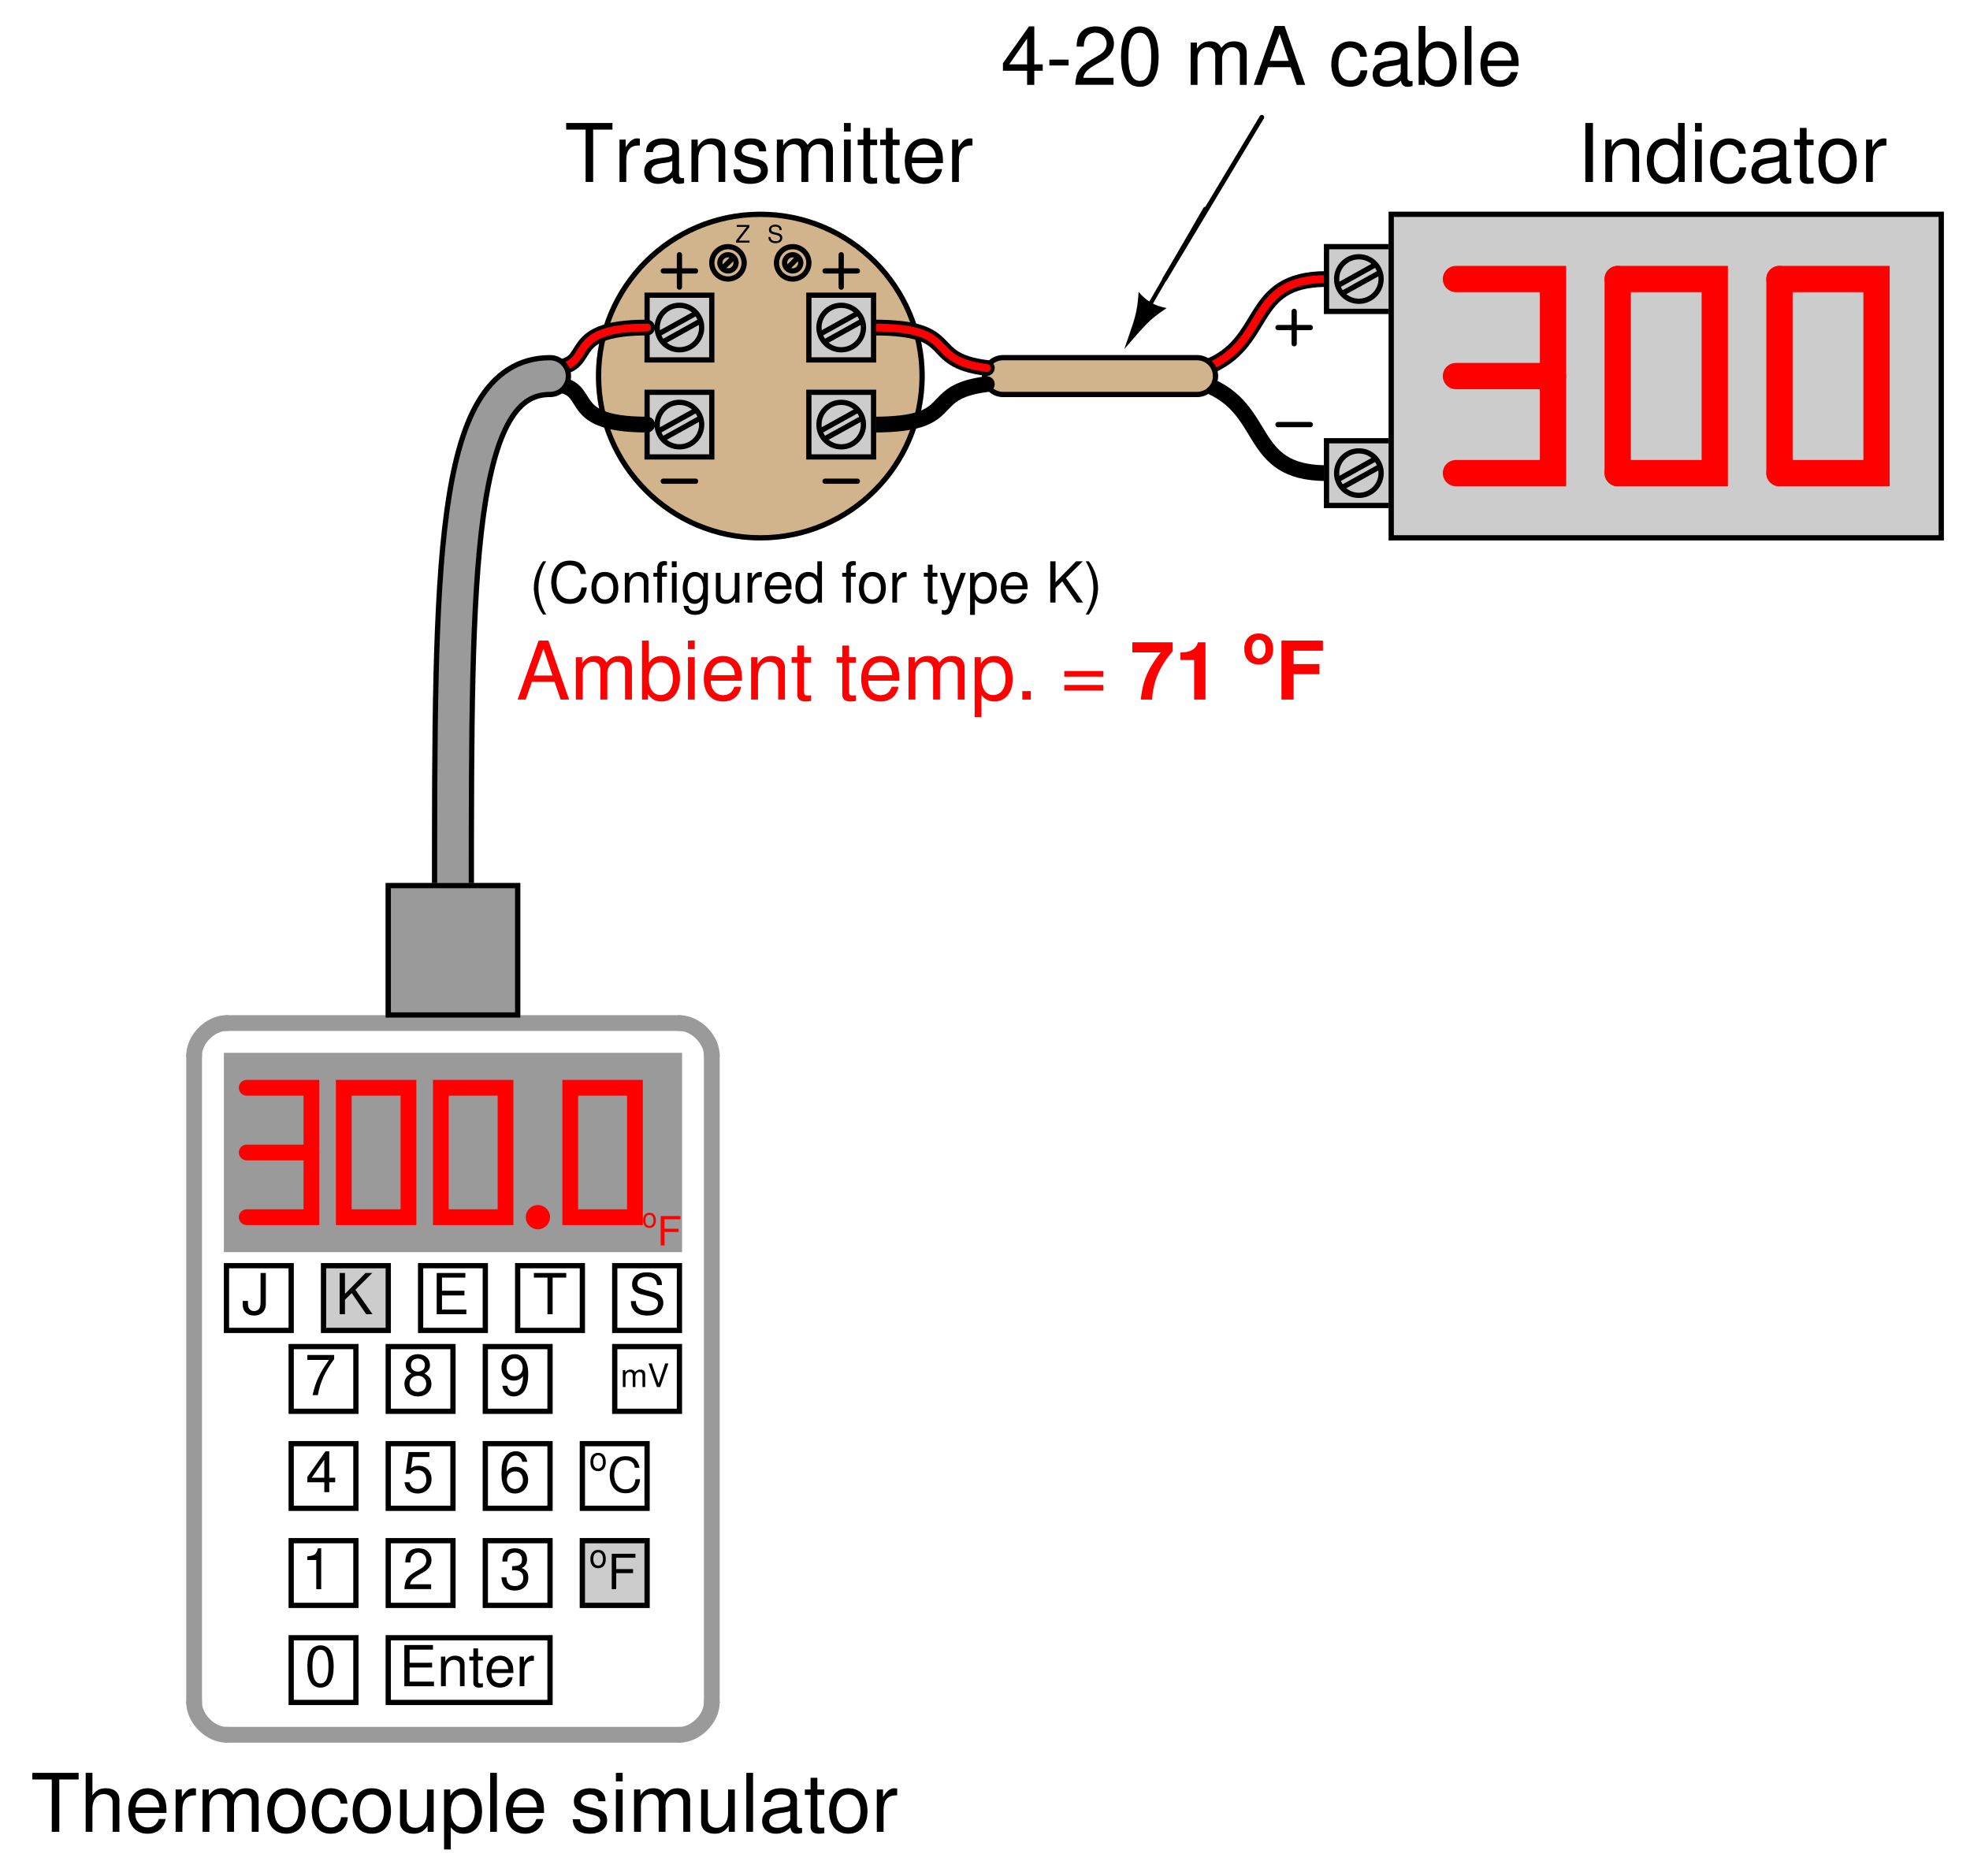 <?xml version="1.0" encoding="UTF-8"?>
<svg xmlns="http://www.w3.org/2000/svg" xmlns:xlink="http://www.w3.org/1999/xlink" viewBox="0 0 273.999 260.999" version="1.2">
<defs>
<g>
<symbol overflow="visible" id="glyph0-0">
<path style="stroke:none;" d=""/>
</symbol>
<symbol overflow="visible" id="glyph0-1">
<path style="stroke:none;" d="M 3.984 -7.281 L 6.672 -7.281 L 6.672 -8.203 L 0.234 -8.203 L 0.234 -7.281 L 2.938 -7.281 L 2.938 0 L 3.984 0 Z M 3.984 -7.281 "/>
</symbol>
<symbol overflow="visible" id="glyph0-2">
<path style="stroke:none;" d="M 0.781 -5.891 L 0.781 0 L 1.719 0 L 1.719 -3.062 C 1.734 -4.484 2.312 -5.109 3.609 -5.078 L 3.609 -6.031 C 3.453 -6.047 3.359 -6.062 3.25 -6.062 C 2.641 -6.062 2.188 -5.703 1.641 -4.828 L 1.641 -5.891 Z M 0.781 -5.891 "/>
</symbol>
<symbol overflow="visible" id="glyph0-3">
<path style="stroke:none;" d="M 6.016 -0.547 C 5.922 -0.531 5.875 -0.531 5.812 -0.531 C 5.484 -0.531 5.312 -0.703 5.312 -0.984 L 5.312 -4.453 C 5.312 -5.5 4.547 -6.062 3.094 -6.062 C 2.234 -6.062 1.547 -5.812 1.141 -5.375 C 0.859 -5.078 0.75 -4.734 0.734 -4.156 L 1.672 -4.156 C 1.75 -4.875 2.188 -5.203 3.062 -5.203 C 3.922 -5.203 4.375 -4.875 4.375 -4.312 L 4.375 -4.078 C 4.359 -3.672 4.156 -3.516 3.391 -3.422 C 2.062 -3.25 1.875 -3.203 1.5 -3.062 C 0.828 -2.766 0.469 -2.25 0.469 -1.484 C 0.469 -0.422 1.219 0.266 2.406 0.266 C 3.156 0.266 3.75 0 4.406 -0.609 C 4.484 0 4.766 0.266 5.375 0.266 C 5.578 0.266 5.703 0.234 6.016 0.156 Z M 4.375 -1.859 C 4.375 -1.547 4.281 -1.344 4 -1.094 C 3.625 -0.75 3.156 -0.562 2.609 -0.562 C 1.875 -0.562 1.453 -0.906 1.453 -1.5 C 1.453 -2.125 1.859 -2.438 2.875 -2.594 C 3.875 -2.719 4.062 -2.766 4.375 -2.906 Z M 4.375 -1.859 "/>
</symbol>
<symbol overflow="visible" id="glyph0-4">
<path style="stroke:none;" d="M 0.781 -5.891 L 0.781 0 L 1.734 0 L 1.734 -3.25 C 1.734 -4.453 2.359 -5.25 3.328 -5.25 C 4.078 -5.25 4.547 -4.797 4.547 -4.078 L 4.547 0 L 5.484 0 L 5.484 -4.453 C 5.484 -5.438 4.75 -6.062 3.609 -6.062 C 2.734 -6.062 2.172 -5.719 1.656 -4.906 L 1.656 -5.891 Z M 0.781 -5.891 "/>
</symbol>
<symbol overflow="visible" id="glyph0-5">
<path style="stroke:none;" d="M 4.922 -4.25 C 4.922 -5.406 4.156 -6.062 2.797 -6.062 C 1.422 -6.062 0.531 -5.359 0.531 -4.266 C 0.531 -3.344 1 -2.906 2.391 -2.562 L 3.281 -2.344 C 3.922 -2.188 4.188 -1.953 4.188 -1.547 C 4.188 -0.984 3.641 -0.609 2.812 -0.609 C 2.312 -0.609 1.875 -0.75 1.641 -1 C 1.5 -1.172 1.422 -1.344 1.375 -1.75 L 0.375 -1.75 C 0.422 -0.391 1.188 0.266 2.734 0.266 C 4.219 0.266 5.156 -0.469 5.156 -1.609 C 5.156 -2.484 4.672 -2.969 3.5 -3.25 L 2.594 -3.469 C 1.828 -3.641 1.5 -3.891 1.5 -4.312 C 1.5 -4.859 1.984 -5.203 2.75 -5.203 C 3.516 -5.203 3.922 -4.875 3.938 -4.25 Z M 4.922 -4.25 "/>
</symbol>
<symbol overflow="visible" id="glyph0-6">
<path style="stroke:none;" d="M 0.781 -5.891 L 0.781 0 L 1.734 0 L 1.734 -3.703 C 1.734 -4.562 2.344 -5.25 3.109 -5.25 C 3.812 -5.25 4.203 -4.812 4.203 -4.062 L 4.203 0 L 5.156 0 L 5.156 -3.703 C 5.156 -4.562 5.766 -5.25 6.531 -5.25 C 7.219 -5.25 7.625 -4.797 7.625 -4.062 L 7.625 0 L 8.578 0 L 8.578 -4.422 C 8.578 -5.484 7.969 -6.062 6.859 -6.062 C 6.078 -6.062 5.609 -5.828 5.047 -5.156 C 4.703 -5.797 4.234 -6.062 3.469 -6.062 C 2.672 -6.062 2.156 -5.766 1.656 -5.062 L 1.656 -5.891 Z M 0.781 -5.891 "/>
</symbol>
<symbol overflow="visible" id="glyph0-7">
<path style="stroke:none;" d="M 1.688 -5.891 L 0.75 -5.891 L 0.75 0 L 1.688 0 Z M 1.688 -8.203 L 0.75 -8.203 L 0.75 -7.016 L 1.688 -7.016 Z M 1.688 -8.203 "/>
</symbol>
<symbol overflow="visible" id="glyph0-8">
<path style="stroke:none;" d="M 2.859 -5.891 L 1.891 -5.891 L 1.891 -7.516 L 0.953 -7.516 L 0.953 -5.891 L 0.156 -5.891 L 0.156 -5.125 L 0.953 -5.125 L 0.953 -0.672 C 0.953 -0.062 1.359 0.266 2.094 0.266 C 2.344 0.266 2.547 0.234 2.859 0.188 L 2.859 -0.609 C 2.719 -0.578 2.594 -0.562 2.406 -0.562 C 2 -0.562 1.891 -0.672 1.891 -1.094 L 1.891 -5.125 L 2.859 -5.125 Z M 2.859 -5.891 "/>
</symbol>
<symbol overflow="visible" id="glyph0-9">
<path style="stroke:none;" d="M 5.766 -2.625 C 5.766 -3.531 5.703 -4.078 5.531 -4.516 C 5.156 -5.484 4.25 -6.062 3.156 -6.062 C 1.5 -6.062 0.453 -4.812 0.453 -2.875 C 0.453 -0.922 1.469 0.266 3.125 0.266 C 4.484 0.266 5.406 -0.5 5.641 -1.781 L 4.703 -1.781 C 4.438 -1.016 3.922 -0.609 3.156 -0.609 C 2.562 -0.609 2.062 -0.875 1.75 -1.375 C 1.516 -1.703 1.438 -2.047 1.422 -2.625 Z M 1.453 -3.391 C 1.531 -4.484 2.188 -5.203 3.141 -5.203 C 4.094 -5.203 4.766 -4.453 4.766 -3.391 Z M 1.453 -3.391 "/>
</symbol>
<symbol overflow="visible" id="glyph0-10">
<path style="stroke:none;" d="M 3.672 -1.969 L 3.672 0 L 4.672 0 L 4.672 -1.969 L 5.844 -1.969 L 5.844 -2.859 L 4.672 -2.859 L 4.672 -8.141 L 3.938 -8.141 L 0.312 -3.016 L 0.312 -1.969 Z M 3.672 -2.859 L 1.188 -2.859 L 3.672 -6.453 Z M 3.672 -2.859 "/>
</symbol>
<symbol overflow="visible" id="glyph0-11">
<path style="stroke:none;" d="M 3.188 -3.516 L 0.516 -3.516 L 0.516 -2.703 L 3.188 -2.703 Z M 3.188 -3.516 "/>
</symbol>
<symbol overflow="visible" id="glyph0-12">
<path style="stroke:none;" d="M 5.688 -0.984 L 1.5 -0.984 C 1.594 -1.656 1.953 -2.078 2.938 -2.672 L 4.062 -3.312 C 5.172 -3.922 5.75 -4.766 5.75 -5.766 C 5.75 -6.438 5.484 -7.062 5 -7.5 C 4.531 -7.938 3.953 -8.141 3.188 -8.141 C 2.188 -8.141 1.422 -7.781 0.984 -7.078 C 0.703 -6.656 0.578 -6.141 0.562 -5.328 L 1.547 -5.328 C 1.594 -5.875 1.656 -6.203 1.781 -6.469 C 2.047 -6.969 2.562 -7.266 3.156 -7.266 C 4.062 -7.266 4.734 -6.609 4.734 -5.734 C 4.734 -5.078 4.359 -4.516 3.656 -4.125 L 2.625 -3.516 C 0.953 -2.547 0.469 -1.781 0.375 -0.016 L 5.688 -0.016 Z M 5.688 -0.984 "/>
</symbol>
<symbol overflow="visible" id="glyph0-13">
<path style="stroke:none;" d="M 3.094 -8.141 C 2.344 -8.141 1.672 -7.797 1.266 -7.25 C 0.75 -6.531 0.484 -5.438 0.484 -3.938 C 0.484 -1.188 1.391 0.266 3.094 0.266 C 4.781 0.266 5.703 -1.188 5.703 -3.875 C 5.703 -5.438 5.453 -6.5 4.922 -7.25 C 4.516 -7.812 3.844 -8.141 3.094 -8.141 Z M 3.094 -7.25 C 4.156 -7.25 4.688 -6.172 4.688 -3.953 C 4.688 -1.641 4.172 -0.562 3.078 -0.562 C 2.031 -0.562 1.5 -1.688 1.5 -3.922 C 1.5 -6.172 2.031 -7.25 3.094 -7.25 Z M 3.094 -7.25 "/>
</symbol>
<symbol overflow="visible" id="glyph0-14">
<path style="stroke:none;" d=""/>
</symbol>
<symbol overflow="visible" id="glyph0-15">
<path style="stroke:none;" d="M 5.328 -2.469 L 6.172 0 L 7.344 0 L 4.469 -8.203 L 3.109 -8.203 L 0.188 0 L 1.312 0 L 2.172 -2.469 Z M 5.047 -3.344 L 2.438 -3.344 L 3.781 -7.078 Z M 5.047 -3.344 "/>
</symbol>
<symbol overflow="visible" id="glyph0-16">
<path style="stroke:none;" d="M 5.297 -3.922 C 5.25 -4.484 5.125 -4.859 4.906 -5.188 C 4.5 -5.734 3.797 -6.062 2.969 -6.062 C 1.375 -6.062 0.344 -4.797 0.344 -2.844 C 0.344 -0.938 1.359 0.266 2.953 0.266 C 4.359 0.266 5.25 -0.578 5.359 -2.031 L 4.422 -2.031 C 4.266 -1.078 3.781 -0.609 2.984 -0.609 C 1.953 -0.609 1.328 -1.453 1.328 -2.844 C 1.328 -4.312 1.938 -5.203 2.953 -5.203 C 3.75 -5.203 4.234 -4.734 4.359 -3.922 Z M 5.297 -3.922 "/>
</symbol>
<symbol overflow="visible" id="glyph0-17">
<path style="stroke:none;" d="M 0.609 -8.203 L 0.609 0 L 1.453 0 L 1.453 -0.75 C 1.906 -0.062 2.5 0.266 3.312 0.266 C 4.875 0.266 5.891 -1.016 5.891 -2.969 C 5.891 -4.875 4.922 -6.062 3.359 -6.062 C 2.547 -6.062 1.984 -5.766 1.547 -5.094 L 1.547 -8.203 Z M 3.188 -5.188 C 4.234 -5.188 4.906 -4.281 4.906 -2.875 C 4.906 -1.531 4.203 -0.625 3.188 -0.625 C 2.188 -0.625 1.547 -1.516 1.547 -2.906 C 1.547 -4.281 2.188 -5.188 3.188 -5.188 Z M 3.188 -5.188 "/>
</symbol>
<symbol overflow="visible" id="glyph0-18">
<path style="stroke:none;" d="M 1.703 -8.203 L 0.766 -8.203 L 0.766 0 L 1.703 0 Z M 1.703 -8.203 "/>
</symbol>
<symbol overflow="visible" id="glyph0-19">
<path style="stroke:none;" d="M 2.188 -8.203 L 1.125 -8.203 L 1.125 0 L 2.188 0 Z M 2.188 -8.203 "/>
</symbol>
<symbol overflow="visible" id="glyph0-20">
<path style="stroke:none;" d="M 5.562 -8.203 L 4.641 -8.203 L 4.641 -5.156 C 4.234 -5.75 3.609 -6.062 2.828 -6.062 C 1.297 -6.062 0.297 -4.844 0.297 -2.953 C 0.297 -0.969 1.266 0.266 2.859 0.266 C 3.672 0.266 4.234 -0.047 4.734 -0.781 L 4.734 0 L 5.562 0 Z M 2.984 -5.188 C 4 -5.188 4.641 -4.297 4.641 -2.875 C 4.641 -1.516 3.984 -0.625 3 -0.625 C 1.953 -0.625 1.266 -1.531 1.266 -2.906 C 1.266 -4.281 1.953 -5.188 2.984 -5.188 Z M 2.984 -5.188 "/>
</symbol>
<symbol overflow="visible" id="glyph0-21">
<path style="stroke:none;" d="M 3.062 -6.062 C 1.391 -6.062 0.406 -4.875 0.406 -2.906 C 0.406 -0.906 1.391 0.266 3.078 0.266 C 4.734 0.266 5.734 -0.922 5.734 -2.859 C 5.734 -4.906 4.766 -6.062 3.062 -6.062 Z M 3.078 -5.203 C 4.125 -5.203 4.766 -4.328 4.766 -2.875 C 4.766 -1.469 4.109 -0.609 3.078 -0.609 C 2.031 -0.609 1.391 -1.469 1.391 -2.906 C 1.391 -4.328 2.031 -5.203 3.078 -5.203 Z M 3.078 -5.203 "/>
</symbol>
<symbol overflow="visible" id="glyph0-22">
<path style="stroke:none;" d="M 0.781 -8.203 L 0.781 0 L 1.719 0 L 1.719 -3.25 C 1.719 -4.453 2.344 -5.25 3.312 -5.25 C 3.641 -5.25 3.922 -5.156 4.156 -4.984 C 4.422 -4.781 4.531 -4.5 4.531 -4.078 L 4.531 0 L 5.469 0 L 5.469 -4.453 C 5.469 -5.438 4.766 -6.062 3.609 -6.062 C 2.781 -6.062 2.266 -5.812 1.719 -5.078 L 1.719 -8.203 Z M 0.781 -8.203 "/>
</symbol>
<symbol overflow="visible" id="glyph0-23">
<path style="stroke:none;" d="M 5.422 0 L 5.422 -5.891 L 4.484 -5.891 L 4.484 -2.547 C 4.484 -1.344 3.859 -0.562 2.875 -0.562 C 2.141 -0.562 1.672 -1.016 1.672 -1.719 L 1.672 -5.891 L 0.734 -5.891 L 0.734 -1.344 C 0.734 -0.375 1.469 0.266 2.609 0.266 C 3.469 0.266 4.031 -0.047 4.578 -0.828 L 4.578 0 Z M 5.422 0 "/>
</symbol>
<symbol overflow="visible" id="glyph0-24">
<path style="stroke:none;" d="M 0.609 2.453 L 1.547 2.453 L 1.547 -0.625 C 2.047 -0.016 2.594 0.266 3.359 0.266 C 4.891 0.266 5.891 -0.969 5.891 -2.844 C 5.891 -4.828 4.922 -6.062 3.359 -6.062 C 2.547 -6.062 1.906 -5.703 1.469 -5 L 1.469 -5.891 L 0.609 -5.891 Z M 3.188 -5.188 C 4.234 -5.188 4.906 -4.281 4.906 -2.875 C 4.906 -1.531 4.219 -0.625 3.188 -0.625 C 2.188 -0.625 1.547 -1.516 1.547 -2.906 C 1.547 -4.281 2.188 -5.188 3.188 -5.188 Z M 3.188 -5.188 "/>
</symbol>
<symbol overflow="visible" id="glyph0-25">
<path style="stroke:none;" d="M 2.156 -1.172 L 0.984 -1.172 L 0.984 0 L 2.156 0 Z M 2.156 -1.172 "/>
</symbol>
<symbol overflow="visible" id="glyph0-26">
<path style="stroke:none;" d="M 6 -3.969 L 0.562 -3.969 L 0.562 -3.188 L 6 -3.188 Z M 6 -2.031 L 0.562 -2.031 L 0.562 -1.25 L 6 -1.25 Z M 6 -2.031 "/>
</symbol>
<symbol overflow="visible" id="glyph1-0">
<path style="stroke:none;" d=""/>
</symbol>
<symbol overflow="visible" id="glyph1-1">
<path style="stroke:none;" d="M 1.953 -2.453 L 0.188 -2.453 L 0.188 -2.188 L 1.578 -2.188 L 0.094 -0.281 L 0.094 0 L 1.969 0 L 1.969 -0.281 L 0.484 -0.281 L 1.953 -2.172 Z M 1.953 -2.453 "/>
</symbol>
<symbol overflow="visible" id="glyph1-2">
<path style="stroke:none;" d="M 2.016 -1.734 C 2.016 -1.906 2 -1.953 1.953 -2.062 C 1.812 -2.359 1.531 -2.5 1.109 -2.5 C 0.578 -2.5 0.234 -2.219 0.234 -1.781 C 0.234 -1.484 0.391 -1.297 0.719 -1.203 L 1.328 -1.047 C 1.641 -0.969 1.781 -0.844 1.781 -0.641 C 1.781 -0.516 1.719 -0.375 1.609 -0.297 C 1.516 -0.234 1.359 -0.203 1.156 -0.203 C 0.891 -0.203 0.703 -0.266 0.594 -0.406 C 0.5 -0.516 0.453 -0.625 0.453 -0.781 L 0.156 -0.781 C 0.172 -0.562 0.203 -0.406 0.312 -0.266 C 0.469 -0.047 0.766 0.078 1.141 0.078 C 1.422 0.078 1.672 0.016 1.828 -0.109 C 1.984 -0.25 2.094 -0.469 2.094 -0.672 C 2.094 -0.984 1.906 -1.203 1.578 -1.297 L 0.953 -1.453 C 0.656 -1.531 0.547 -1.641 0.547 -1.828 C 0.547 -2.078 0.766 -2.234 1.094 -2.234 C 1.484 -2.234 1.719 -2.062 1.719 -1.734 Z M 2.016 -1.734 "/>
</symbol>
<symbol overflow="visible" id="glyph2-0">
<path style="stroke:none;" d=""/>
</symbol>
<symbol overflow="visible" id="glyph2-1">
<path style="stroke:none;" d="M 2.172 -5.688 C 1.641 -5.688 1.172 -5.453 0.875 -5.078 C 0.516 -4.562 0.344 -3.812 0.344 -2.75 C 0.344 -0.828 0.969 0.188 2.172 0.188 C 3.344 0.188 4 -0.828 4 -2.703 C 4 -3.812 3.812 -4.547 3.453 -5.078 C 3.156 -5.469 2.688 -5.688 2.172 -5.688 Z M 2.172 -5.078 C 2.906 -5.078 3.281 -4.312 3.281 -2.766 C 3.281 -1.156 2.922 -0.391 2.156 -0.391 C 1.422 -0.391 1.047 -1.188 1.047 -2.75 C 1.047 -4.312 1.422 -5.078 2.172 -5.078 Z M 2.172 -5.078 "/>
</symbol>
<symbol overflow="visible" id="glyph2-2">
<path style="stroke:none;" d="M 2.047 -4.062 L 2.047 0 L 2.734 0 L 2.734 -5.688 L 2.281 -5.688 C 2.031 -4.812 1.875 -4.703 0.797 -4.562 L 0.797 -4.062 Z M 2.047 -4.062 "/>
</symbol>
<symbol overflow="visible" id="glyph2-3">
<path style="stroke:none;" d="M 3.984 -0.688 L 1.047 -0.688 C 1.125 -1.156 1.375 -1.453 2.062 -1.875 L 2.844 -2.312 C 3.625 -2.75 4.031 -3.328 4.031 -4.031 C 4.031 -4.5 3.828 -4.953 3.5 -5.25 C 3.172 -5.547 2.766 -5.688 2.234 -5.688 C 1.531 -5.688 1 -5.438 0.688 -4.953 C 0.5 -4.656 0.406 -4.297 0.391 -3.719 L 1.094 -3.719 C 1.109 -4.109 1.156 -4.344 1.25 -4.531 C 1.438 -4.875 1.797 -5.094 2.219 -5.094 C 2.844 -5.094 3.312 -4.625 3.312 -4.016 C 3.312 -3.562 3.062 -3.172 2.562 -2.875 L 1.828 -2.453 C 0.672 -1.781 0.328 -1.25 0.266 -0.016 L 3.984 -0.016 Z M 3.984 -0.688 "/>
</symbol>
<symbol overflow="visible" id="glyph2-4">
<path style="stroke:none;" d="M 1.734 -2.625 L 2.125 -2.625 C 2.875 -2.625 3.281 -2.266 3.281 -1.578 C 3.281 -0.859 2.844 -0.438 2.125 -0.438 C 1.359 -0.438 1 -0.812 0.938 -1.656 L 0.25 -1.656 C 0.281 -1.203 0.359 -0.891 0.5 -0.641 C 0.781 -0.094 1.328 0.188 2.094 0.188 C 3.25 0.188 3.984 -0.516 3.984 -1.594 C 3.984 -2.312 3.703 -2.703 3.047 -2.938 C 3.562 -3.156 3.812 -3.547 3.812 -4.125 C 3.812 -5.109 3.188 -5.688 2.125 -5.688 C 1 -5.688 0.391 -5.062 0.375 -3.859 L 1.062 -3.859 C 1.078 -4.203 1.109 -4.406 1.188 -4.578 C 1.344 -4.891 1.688 -5.094 2.125 -5.094 C 2.734 -5.094 3.109 -4.719 3.109 -4.109 C 3.109 -3.703 2.969 -3.453 2.656 -3.328 C 2.469 -3.25 2.219 -3.219 1.734 -3.203 Z M 1.734 -2.625 "/>
</symbol>
<symbol overflow="visible" id="glyph2-5">
<path style="stroke:none;" d="M 2.578 -1.375 L 2.578 0 L 3.266 0 L 3.266 -1.375 L 4.094 -1.375 L 4.094 -2 L 3.266 -2 L 3.266 -5.688 L 2.75 -5.688 L 0.219 -2.109 L 0.219 -1.375 Z M 2.578 -2 L 0.828 -2 L 2.578 -4.516 Z M 2.578 -2 "/>
</symbol>
<symbol overflow="visible" id="glyph2-6">
<path style="stroke:none;" d="M 3.75 -5.578 L 0.859 -5.578 L 0.453 -2.547 L 1.094 -2.547 C 1.406 -2.922 1.672 -3.062 2.125 -3.062 C 2.859 -3.062 3.328 -2.547 3.328 -1.719 C 3.328 -0.922 2.859 -0.438 2.109 -0.438 C 1.5 -0.438 1.141 -0.734 0.969 -1.375 L 0.281 -1.375 C 0.375 -0.906 0.453 -0.688 0.609 -0.484 C 0.922 -0.062 1.5 0.188 2.125 0.188 C 3.25 0.188 4.047 -0.641 4.047 -1.812 C 4.047 -2.922 3.312 -3.672 2.234 -3.672 C 1.844 -3.672 1.531 -3.578 1.203 -3.344 L 1.422 -4.891 L 3.75 -4.891 Z M 3.75 -5.578 "/>
</symbol>
<symbol overflow="visible" id="glyph2-7">
<path style="stroke:none;" d="M 3.922 -4.219 C 3.781 -5.141 3.188 -5.688 2.344 -5.688 C 1.719 -5.688 1.172 -5.391 0.844 -4.875 C 0.484 -4.328 0.344 -3.625 0.344 -2.594 C 0.344 -1.641 0.469 -1.031 0.812 -0.531 C 1.109 -0.062 1.594 0.188 2.219 0.188 C 3.281 0.188 4.047 -0.609 4.047 -1.719 C 4.047 -2.766 3.328 -3.516 2.328 -3.516 C 1.781 -3.516 1.344 -3.312 1.047 -2.891 C 1.062 -4.297 1.5 -5.078 2.297 -5.078 C 2.781 -5.078 3.125 -4.766 3.234 -4.219 Z M 2.25 -2.891 C 2.906 -2.891 3.328 -2.422 3.328 -1.672 C 3.328 -0.953 2.859 -0.438 2.219 -0.438 C 1.578 -0.438 1.094 -0.969 1.094 -1.703 C 1.094 -2.406 1.562 -2.891 2.25 -2.891 Z M 2.25 -2.891 "/>
</symbol>
<symbol overflow="visible" id="glyph2-8">
<path style="stroke:none;" d="M 4.094 -5.578 L 0.359 -5.578 L 0.359 -4.891 L 3.375 -4.891 C 2.047 -3 1.5 -1.828 1.094 0 L 1.828 0 C 2.141 -1.781 2.828 -3.328 4.094 -5 Z M 4.094 -5.578 "/>
</symbol>
<symbol overflow="visible" id="glyph2-9">
<path style="stroke:none;" d="M 3.078 -3 C 3.656 -3.359 3.844 -3.641 3.844 -4.172 C 3.844 -5.078 3.156 -5.688 2.172 -5.688 C 1.188 -5.688 0.484 -5.078 0.484 -4.188 C 0.484 -3.641 0.672 -3.359 1.25 -3 C 0.609 -2.672 0.297 -2.219 0.297 -1.578 C 0.297 -0.547 1.062 0.188 2.172 0.188 C 3.266 0.188 4.047 -0.547 4.047 -1.578 C 4.047 -2.219 3.719 -2.672 3.078 -3 Z M 2.172 -5.078 C 2.75 -5.078 3.141 -4.719 3.141 -4.156 C 3.141 -3.625 2.75 -3.266 2.172 -3.266 C 1.578 -3.266 1.203 -3.625 1.203 -4.172 C 1.203 -4.719 1.578 -5.078 2.172 -5.078 Z M 2.172 -2.688 C 2.859 -2.688 3.328 -2.234 3.328 -1.562 C 3.328 -0.875 2.859 -0.438 2.156 -0.438 C 1.469 -0.438 1 -0.891 1 -1.562 C 1 -2.234 1.469 -2.688 2.172 -2.688 Z M 2.172 -2.688 "/>
</symbol>
<symbol overflow="visible" id="glyph2-10">
<path style="stroke:none;" d="M 0.422 -1.297 C 0.547 -0.375 1.156 0.188 2 0.188 C 2.625 0.188 3.172 -0.125 3.5 -0.625 C 3.844 -1.188 4.016 -1.875 4.016 -2.906 C 4.016 -3.875 3.859 -4.484 3.531 -4.984 C 3.234 -5.453 2.734 -5.688 2.125 -5.688 C 1.062 -5.688 0.297 -4.891 0.297 -3.797 C 0.297 -2.75 1.016 -2.016 2.016 -2.016 C 2.547 -2.016 2.938 -2.203 3.297 -2.625 C 3.281 -1.219 2.844 -0.438 2.047 -0.438 C 1.562 -0.438 1.219 -0.75 1.109 -1.297 Z M 2.125 -5.094 C 2.766 -5.094 3.25 -4.547 3.25 -3.812 C 3.25 -3.109 2.781 -2.625 2.094 -2.625 C 1.422 -2.625 1.016 -3.094 1.016 -3.844 C 1.016 -4.562 1.469 -5.094 2.125 -5.094 Z M 2.125 -5.094 "/>
</symbol>
<symbol overflow="visible" id="glyph2-11">
<path style="stroke:none;" d="M 1.438 -2.609 L 4.562 -2.609 L 4.562 -3.266 L 1.438 -3.266 L 1.438 -5.094 L 4.688 -5.094 L 4.688 -5.734 L 0.703 -5.734 L 0.703 0 L 4.828 0 L 4.828 -0.641 L 1.438 -0.641 Z M 1.438 -2.609 "/>
</symbol>
<symbol overflow="visible" id="glyph2-12">
<path style="stroke:none;" d="M 0.547 -4.125 L 0.547 0 L 1.219 0 L 1.219 -2.281 C 1.219 -3.125 1.656 -3.672 2.328 -3.672 C 2.844 -3.672 3.188 -3.359 3.188 -2.859 L 3.188 0 L 3.828 0 L 3.828 -3.125 C 3.828 -3.797 3.328 -4.25 2.531 -4.25 C 1.906 -4.25 1.516 -4.016 1.156 -3.438 L 1.156 -4.125 Z M 0.547 -4.125 "/>
</symbol>
<symbol overflow="visible" id="glyph2-13">
<path style="stroke:none;" d="M 2 -4.125 L 1.328 -4.125 L 1.328 -5.266 L 0.672 -5.266 L 0.672 -4.125 L 0.109 -4.125 L 0.109 -3.594 L 0.672 -3.594 L 0.672 -0.469 C 0.672 -0.047 0.953 0.188 1.469 0.188 C 1.641 0.188 1.781 0.172 2 0.125 L 2 -0.422 C 1.906 -0.406 1.812 -0.391 1.688 -0.391 C 1.406 -0.391 1.328 -0.469 1.328 -0.766 L 1.328 -3.594 L 2 -3.594 Z M 2 -4.125 "/>
</symbol>
<symbol overflow="visible" id="glyph2-14">
<path style="stroke:none;" d="M 4.047 -1.844 C 4.047 -2.469 4 -2.844 3.875 -3.156 C 3.609 -3.828 2.984 -4.25 2.203 -4.25 C 1.062 -4.25 0.312 -3.375 0.312 -2.016 C 0.312 -0.641 1.031 0.188 2.188 0.188 C 3.141 0.188 3.781 -0.359 3.953 -1.25 L 3.297 -1.25 C 3.109 -0.703 2.734 -0.422 2.219 -0.422 C 1.797 -0.422 1.438 -0.609 1.219 -0.953 C 1.062 -1.203 1.016 -1.438 1 -1.844 Z M 1.016 -2.375 C 1.078 -3.141 1.531 -3.641 2.203 -3.641 C 2.859 -3.641 3.328 -3.125 3.328 -2.375 Z M 1.016 -2.375 "/>
</symbol>
<symbol overflow="visible" id="glyph2-15">
<path style="stroke:none;" d="M 0.547 -4.125 L 0.547 0 L 1.203 0 L 1.203 -2.141 C 1.219 -3.141 1.625 -3.578 2.531 -3.547 L 2.531 -4.219 C 2.422 -4.234 2.359 -4.25 2.281 -4.25 C 1.844 -4.25 1.531 -4 1.156 -3.375 L 1.156 -4.125 Z M 0.547 -4.125 "/>
</symbol>
<symbol overflow="visible" id="glyph2-16">
<path style="stroke:none;" d="M 2.625 -5.734 L 2.625 -1.703 C 2.625 -1.25 2.578 -0.984 2.438 -0.781 C 2.297 -0.562 2.031 -0.438 1.734 -0.438 C 1.188 -0.438 0.875 -0.797 0.875 -1.469 L 0.875 -1.844 L 0.141 -1.844 L 0.141 -1.344 C 0.141 -0.406 0.75 0.188 1.734 0.188 C 2.734 0.188 3.359 -0.438 3.359 -1.438 L 3.359 -5.734 Z M 2.625 -5.734 "/>
</symbol>
<symbol overflow="visible" id="glyph2-17">
<path style="stroke:none;" d="M 2.781 -5.094 L 4.672 -5.094 L 4.672 -5.734 L 0.172 -5.734 L 0.172 -5.094 L 2.062 -5.094 L 2.062 0 L 2.781 0 Z M 2.781 -5.094 "/>
</symbol>
<symbol overflow="visible" id="glyph2-18">
<path style="stroke:none;" d="M 4.688 -4.062 C 4.688 -4.453 4.672 -4.562 4.547 -4.828 C 4.234 -5.484 3.562 -5.828 2.594 -5.828 C 1.328 -5.828 0.547 -5.188 0.547 -4.156 C 0.547 -3.453 0.922 -3.016 1.672 -2.812 L 3.109 -2.438 C 3.828 -2.25 4.156 -1.953 4.156 -1.5 C 4.156 -1.203 4 -0.875 3.75 -0.703 C 3.516 -0.547 3.156 -0.469 2.688 -0.469 C 2.062 -0.469 1.641 -0.609 1.375 -0.938 C 1.156 -1.203 1.062 -1.469 1.078 -1.828 L 0.375 -1.828 C 0.391 -1.297 0.484 -0.953 0.719 -0.641 C 1.109 -0.094 1.766 0.188 2.641 0.188 C 3.328 0.188 3.891 0.031 4.266 -0.266 C 4.641 -0.562 4.891 -1.078 4.891 -1.578 C 4.891 -2.281 4.453 -2.797 3.672 -3.016 L 2.234 -3.406 C 1.531 -3.594 1.281 -3.812 1.281 -4.25 C 1.281 -4.828 1.797 -5.219 2.562 -5.219 C 3.484 -5.219 4 -4.812 4 -4.062 Z M 4.688 -4.062 "/>
</symbol>
<symbol overflow="visible" id="glyph2-19">
<path style="stroke:none;" d="M 1.859 -5.734 C 1.078 -4.703 0.578 -3.281 0.578 -2.047 C 0.578 -0.797 1.078 0.641 1.859 1.672 L 2.297 1.672 C 1.594 0.547 1.219 -0.781 1.219 -2.047 C 1.219 -3.297 1.594 -4.625 2.297 -5.734 Z M 1.859 -5.734 "/>
</symbol>
<symbol overflow="visible" id="glyph2-20">
<path style="stroke:none;" d="M 5.219 -3.969 C 4.984 -5.219 4.266 -5.828 3 -5.828 C 2.234 -5.828 1.609 -5.594 1.188 -5.125 C 0.656 -4.547 0.375 -3.734 0.375 -2.797 C 0.375 -1.859 0.672 -1.047 1.203 -0.484 C 1.656 -0.031 2.219 0.188 2.969 0.188 C 4.375 0.188 5.156 -0.578 5.328 -2.094 L 4.578 -2.094 C 4.516 -1.703 4.438 -1.438 4.312 -1.203 C 4.078 -0.734 3.594 -0.469 2.984 -0.469 C 1.828 -0.469 1.109 -1.375 1.109 -2.812 C 1.109 -4.281 1.797 -5.188 2.906 -5.188 C 3.375 -5.188 3.812 -5.062 4.047 -4.828 C 4.266 -4.625 4.375 -4.391 4.469 -3.969 Z M 5.219 -3.969 "/>
</symbol>
<symbol overflow="visible" id="glyph2-21">
<path style="stroke:none;" d="M 2.141 -4.25 C 0.969 -4.25 0.281 -3.422 0.281 -2.031 C 0.281 -0.641 0.969 0.188 2.156 0.188 C 3.312 0.188 4.016 -0.641 4.016 -2 C 4.016 -3.438 3.344 -4.25 2.141 -4.25 Z M 2.156 -3.641 C 2.891 -3.641 3.328 -3.031 3.328 -2.016 C 3.328 -1.031 2.875 -0.422 2.156 -0.422 C 1.422 -0.422 0.969 -1.031 0.969 -2.031 C 0.969 -3.031 1.422 -3.641 2.156 -3.641 Z M 2.156 -3.641 "/>
</symbol>
<symbol overflow="visible" id="glyph2-22">
<path style="stroke:none;" d="M 2.031 -4.125 L 1.344 -4.125 L 1.344 -4.766 C 1.344 -5.047 1.5 -5.188 1.797 -5.188 C 1.859 -5.188 1.875 -5.188 2.031 -5.188 L 2.031 -5.719 C 1.875 -5.75 1.797 -5.766 1.656 -5.766 C 1.062 -5.766 0.688 -5.422 0.688 -4.828 L 0.688 -4.125 L 0.141 -4.125 L 0.141 -3.594 L 0.688 -3.594 L 0.688 0 L 1.344 0 L 1.344 -3.594 L 2.031 -3.594 Z M 2.031 -4.125 "/>
</symbol>
<symbol overflow="visible" id="glyph2-23">
<path style="stroke:none;" d="M 1.188 -4.125 L 0.531 -4.125 L 0.531 0 L 1.188 0 Z M 1.188 -5.734 L 0.516 -5.734 L 0.516 -4.906 L 1.188 -4.906 Z M 1.188 -5.734 "/>
</symbol>
<symbol overflow="visible" id="glyph2-24">
<path style="stroke:none;" d="M 3.188 -4.125 L 3.188 -3.531 C 2.844 -4.031 2.484 -4.25 1.969 -4.25 C 0.969 -4.25 0.281 -3.312 0.281 -2 C 0.281 -1.297 0.438 -0.797 0.797 -0.375 C 1.109 -0.016 1.5 0.188 1.922 0.188 C 2.422 0.188 2.766 -0.047 3.125 -0.562 L 3.125 -0.344 C 3.125 0.75 2.812 1.172 2 1.172 C 1.438 1.172 1.141 0.938 1.078 0.469 L 0.406 0.469 C 0.469 1.234 1.078 1.719 1.984 1.719 C 2.578 1.719 3.094 1.516 3.359 1.188 C 3.672 0.797 3.781 0.297 3.781 -0.672 L 3.781 -4.125 Z M 2.031 -3.641 C 2.719 -3.641 3.125 -3.062 3.125 -2.016 C 3.125 -1.016 2.719 -0.422 2.031 -0.422 C 1.359 -0.422 0.953 -1.016 0.953 -2.031 C 0.953 -3.047 1.359 -3.641 2.031 -3.641 Z M 2.031 -3.641 "/>
</symbol>
<symbol overflow="visible" id="glyph2-25">
<path style="stroke:none;" d="M 3.797 0 L 3.797 -4.125 L 3.141 -4.125 L 3.141 -1.781 C 3.141 -0.938 2.703 -0.391 2.016 -0.391 C 1.5 -0.391 1.172 -0.703 1.172 -1.203 L 1.172 -4.125 L 0.516 -4.125 L 0.516 -0.938 C 0.516 -0.266 1.031 0.188 1.828 0.188 C 2.438 0.188 2.812 -0.031 3.203 -0.578 L 3.203 0 Z M 3.797 0 "/>
</symbol>
<symbol overflow="visible" id="glyph2-26">
<path style="stroke:none;" d="M 3.891 -5.734 L 3.25 -5.734 L 3.25 -3.609 C 2.969 -4.031 2.531 -4.25 1.984 -4.25 C 0.906 -4.25 0.203 -3.391 0.203 -2.078 C 0.203 -0.672 0.875 0.188 2 0.188 C 2.562 0.188 2.969 -0.031 3.312 -0.547 L 3.312 0 L 3.891 0 Z M 2.094 -3.625 C 2.797 -3.625 3.25 -3.016 3.25 -2.016 C 3.25 -1.062 2.781 -0.438 2.094 -0.438 C 1.375 -0.438 0.891 -1.078 0.891 -2.031 C 0.891 -3 1.375 -3.625 2.094 -3.625 Z M 2.094 -3.625 "/>
</symbol>
<symbol overflow="visible" id="glyph2-27">
<path style="stroke:none;" d=""/>
</symbol>
<symbol overflow="visible" id="glyph2-28">
<path style="stroke:none;" d="M 3.062 -4.125 L 1.906 -0.906 L 0.859 -4.125 L 0.156 -4.125 L 1.547 0.016 L 1.297 0.672 C 1.188 0.953 1.047 1.078 0.766 1.078 C 0.656 1.078 0.562 1.062 0.422 1.031 L 0.422 1.609 C 0.562 1.688 0.688 1.719 0.859 1.719 C 1.078 1.719 1.312 1.641 1.484 1.516 C 1.688 1.375 1.797 1.203 1.922 0.859 L 3.766 -4.125 Z M 3.062 -4.125 "/>
</symbol>
<symbol overflow="visible" id="glyph2-29">
<path style="stroke:none;" d="M 0.422 1.719 L 1.094 1.719 L 1.094 -0.438 C 1.438 -0.016 1.812 0.188 2.359 0.188 C 3.422 0.188 4.125 -0.672 4.125 -2 C 4.125 -3.375 3.438 -4.25 2.344 -4.25 C 1.781 -4.25 1.344 -4 1.031 -3.5 L 1.031 -4.125 L 0.422 -4.125 Z M 2.234 -3.625 C 2.969 -3.625 3.438 -3 3.438 -2.016 C 3.438 -1.078 2.953 -0.438 2.234 -0.438 C 1.531 -0.438 1.094 -1.062 1.094 -2.031 C 1.094 -3 1.531 -3.625 2.234 -3.625 Z M 2.234 -3.625 "/>
</symbol>
<symbol overflow="visible" id="glyph2-30">
<path style="stroke:none;" d="M 1.359 -2.016 L 2.297 -2.938 L 4.312 0 L 5.188 0 L 2.812 -3.406 L 5.156 -5.734 L 4.219 -5.734 L 1.359 -2.828 L 1.359 -5.734 L 0.625 -5.734 L 0.625 0 L 1.359 0 Z M 1.359 -2.016 "/>
</symbol>
<symbol overflow="visible" id="glyph2-31">
<path style="stroke:none;" d="M 0.734 1.672 C 1.516 0.641 2.016 -0.797 2.016 -2.031 C 2.016 -3.281 1.516 -4.703 0.734 -5.734 L 0.297 -5.734 C 1 -4.609 1.375 -3.297 1.375 -2.031 C 1.375 -0.781 1 0.547 0.297 1.672 Z M 0.734 1.672 "/>
</symbol>
<symbol overflow="visible" id="glyph3-0">
<path style="stroke:none;" d=""/>
</symbol>
<symbol overflow="visible" id="glyph3-1">
<path style="stroke:none;" d="M 1.234 -2.438 C 0.562 -2.438 0.156 -1.953 0.156 -1.172 C 0.156 -0.359 0.562 0.109 1.234 0.109 C 1.906 0.109 2.297 -0.375 2.297 -1.141 C 2.297 -1.969 1.922 -2.438 1.234 -2.438 Z M 1.234 -2.094 C 1.656 -2.094 1.906 -1.734 1.906 -1.156 C 1.906 -0.594 1.641 -0.25 1.234 -0.25 C 0.812 -0.25 0.562 -0.594 0.562 -1.172 C 0.562 -1.734 0.812 -2.094 1.234 -2.094 Z M 1.234 -2.094 "/>
</symbol>
<symbol overflow="visible" id="glyph4-0">
<path style="stroke:none;" d=""/>
</symbol>
<symbol overflow="visible" id="glyph4-1">
<path style="stroke:none;" d="M 4.469 -3.391 C 4.266 -4.469 3.656 -5 2.578 -5 C 1.906 -5 1.375 -4.797 1.016 -4.391 C 0.562 -3.906 0.328 -3.203 0.328 -2.406 C 0.328 -1.594 0.578 -0.891 1.031 -0.422 C 1.422 -0.031 1.906 0.156 2.547 0.156 C 3.75 0.156 4.422 -0.5 4.562 -1.797 L 3.922 -1.797 C 3.875 -1.453 3.797 -1.234 3.703 -1.031 C 3.5 -0.625 3.078 -0.391 2.547 -0.391 C 1.578 -0.391 0.953 -1.188 0.953 -2.406 C 0.953 -3.672 1.531 -4.453 2.5 -4.453 C 2.891 -4.453 3.266 -4.328 3.469 -4.141 C 3.656 -3.969 3.75 -3.766 3.828 -3.391 Z M 4.469 -3.391 "/>
</symbol>
<symbol overflow="visible" id="glyph4-2">
<path style="stroke:none;" d="M 1.234 -2.234 L 3.578 -2.234 L 3.578 -2.797 L 1.234 -2.797 L 1.234 -4.375 L 3.906 -4.375 L 3.906 -4.922 L 0.609 -4.922 L 0.609 0 L 1.234 0 Z M 1.234 -2.234 "/>
</symbol>
<symbol overflow="visible" id="glyph5-0">
<path style="stroke:none;" d=""/>
</symbol>
<symbol overflow="visible" id="glyph5-1">
<path style="stroke:none;" d="M 0.312 -2.359 L 0.312 0 L 0.688 0 L 0.688 -1.484 C 0.688 -1.828 0.938 -2.094 1.25 -2.094 C 1.531 -2.094 1.688 -1.922 1.688 -1.625 L 1.688 0 L 2.062 0 L 2.062 -1.484 C 2.062 -1.828 2.312 -2.094 2.609 -2.094 C 2.891 -2.094 3.047 -1.922 3.047 -1.625 L 3.047 0 L 3.422 0 L 3.422 -1.766 C 3.422 -2.188 3.188 -2.422 2.75 -2.422 C 2.438 -2.422 2.234 -2.328 2.016 -2.062 C 1.875 -2.312 1.688 -2.422 1.391 -2.422 C 1.078 -2.422 0.859 -2.312 0.656 -2.031 L 0.656 -2.359 Z M 0.312 -2.359 "/>
</symbol>
<symbol overflow="visible" id="glyph5-2">
<path style="stroke:none;" d="M 1.766 0 L 2.906 -3.281 L 2.453 -3.281 L 1.547 -0.5 L 0.578 -3.281 L 0.141 -3.281 L 1.312 0 Z M 1.766 0 "/>
</symbol>
<symbol overflow="visible" id="glyph6-0">
<path style="stroke:none;" d=""/>
</symbol>
<symbol overflow="visible" id="glyph6-1">
<path style="stroke:none;" d="M 5.938 -7.969 L 0.328 -7.969 L 0.328 -6.562 L 4.297 -6.562 C 3.812 -6.047 2.859 -4.594 2.547 -3.906 C 1.984 -2.75 1.703 -1.703 1.5 0 L 3.078 0 C 3.234 -2.516 4.047 -4.453 5.938 -6.734 Z M 5.938 -7.969 "/>
</symbol>
<symbol overflow="visible" id="glyph6-2">
<path style="stroke:none;" d="M 2.672 -5.5 L 2.672 0 L 4.25 0 L 4.25 -7.969 L 3.203 -7.969 C 2.953 -7.031 2.141 -6.547 0.766 -6.547 L 0.766 -5.5 Z M 2.672 -5.5 "/>
</symbol>
<symbol overflow="visible" id="glyph6-3">
<path style="stroke:none;" d=""/>
</symbol>
<symbol overflow="visible" id="glyph6-4">
<path style="stroke:none;" d="M 2.516 -3.531 L 6.109 -3.531 L 6.109 -4.938 L 2.516 -4.938 L 2.516 -6.797 L 6.594 -6.797 L 6.594 -8.203 L 0.828 -8.203 L 0.828 0 L 2.516 0 Z M 2.516 -3.531 "/>
</symbol>
<symbol overflow="visible" id="glyph7-0">
<path style="stroke:none;" d=""/>
</symbol>
<symbol overflow="visible" id="glyph7-1">
<path style="stroke:none;" d="M 2.266 -4.141 C 1.031 -4.141 0.266 -3.312 0.266 -1.984 C 0.266 -0.641 1.031 0.172 2.281 0.172 C 3.516 0.172 4.281 -0.641 4.281 -1.953 C 4.281 -3.328 3.547 -4.141 2.266 -4.141 Z M 2.281 -3.281 C 2.859 -3.281 3.234 -2.766 3.234 -1.969 C 3.234 -1.203 2.844 -0.672 2.281 -0.672 C 1.703 -0.672 1.312 -1.203 1.312 -1.984 C 1.312 -2.766 1.703 -3.281 2.281 -3.281 Z M 2.281 -3.281 "/>
</symbol>
<symbol overflow="visible" id="glyph8-0">
<path style="stroke:none;" d=""/>
</symbol>
<symbol overflow="visible" id="glyph8-1">
<path style="stroke:none;" d="M 1.031 -2.031 C 0.469 -2.031 0.141 -1.641 0.141 -0.969 C 0.141 -0.312 0.469 0.094 1.031 0.094 C 1.578 0.094 1.922 -0.312 1.922 -0.953 C 1.922 -1.641 1.594 -2.031 1.031 -2.031 Z M 1.031 -1.734 C 1.375 -1.734 1.594 -1.453 1.594 -0.953 C 1.594 -0.5 1.375 -0.203 1.031 -0.203 C 0.672 -0.203 0.469 -0.5 0.469 -0.969 C 0.469 -1.453 0.672 -1.734 1.031 -1.734 Z M 1.031 -1.734 "/>
</symbol>
<symbol overflow="visible" id="glyph9-0">
<path style="stroke:none;" d=""/>
</symbol>
<symbol overflow="visible" id="glyph9-1">
<path style="stroke:none;" d="M 1.031 -1.875 L 2.984 -1.875 L 2.984 -2.328 L 1.031 -2.328 L 1.031 -3.641 L 3.25 -3.641 L 3.25 -4.094 L 0.5 -4.094 L 0.5 0 L 1.031 0 Z M 1.031 -1.875 "/>
</symbol>
</g>
</defs>
<g id="surface1">
<path style="fill:none;stroke-width:21.938;stroke-linecap:round;stroke-linejoin:miter;stroke:rgb(0%,0%,0%);stroke-opacity:1;stroke-miterlimit:6;" d="M 1671.25 2093.115 C 1761.25 2126.865 1727.5 2216.865 1840 2216.865 " transform="matrix(0.1,0,0,-0.1,0.5,260.499)"/>
<path style="fill:none;stroke-width:10.969;stroke-linecap:round;stroke-linejoin:miter;stroke:rgb(100%,0%,0%);stroke-opacity:1;stroke-miterlimit:6;" d="M 1671.25 2093.115 C 1761.25 2126.865 1727.5 2216.865 1840 2216.865 " transform="matrix(0.1,0,0,-0.1,0.5,260.499)"/>
<path style="fill:none;stroke-width:21.938;stroke-linecap:round;stroke-linejoin:miter;stroke:rgb(0%,0%,0%);stroke-opacity:1;stroke-miterlimit:6;" d="M 1671.25 2070.615 C 1761.25 2036.865 1727.5 1946.865 1840 1946.865 " transform="matrix(0.1,0,0,-0.1,0.5,260.499)"/>
<path style="fill-rule:evenodd;fill:rgb(80.077%,80.077%,80.077%);fill-opacity:1;stroke-width:7.312;stroke-linecap:round;stroke-linejoin:miter;stroke:rgb(80.077%,80.077%,80.077%);stroke-opacity:1;stroke-miterlimit:6;" d="M 1840 2171.865 L 1930 2171.865 L 1930 2261.865 L 1840 2261.865 Z M 1840 2171.865 " transform="matrix(0.1,0,0,-0.1,0.5,260.499)"/>
<path style="fill:none;stroke-width:7.312;stroke-linecap:round;stroke-linejoin:miter;stroke:rgb(0%,0%,0%);stroke-opacity:1;stroke-miterlimit:6;" d="M 1840 2171.865 L 1930 2171.865 L 1930 2261.865 L 1840 2261.865 Z M 1840 2171.865 " transform="matrix(0.1,0,0,-0.1,0.5,260.499)"/>
<path style="fill:none;stroke-width:7.312;stroke-linecap:round;stroke-linejoin:miter;stroke:rgb(0%,0%,0%);stroke-opacity:1;stroke-miterlimit:6;" d="M 1915.938 2216.865 C 1915.938 2233.974 1902.109 2247.802 1885 2247.802 C 1867.891 2247.802 1854.062 2233.974 1854.062 2216.865 C 1854.062 2199.795 1867.891 2185.927 1885 2185.927 C 1902.109 2185.927 1915.938 2199.795 1915.938 2216.865 " transform="matrix(0.1,0,0,-0.1,0.5,260.499)"/>
<path style="fill:none;stroke-width:7.312;stroke-linecap:round;stroke-linejoin:miter;stroke:rgb(0%,0%,0%);stroke-opacity:1;stroke-miterlimit:6;" d="M 1856.875 2208.427 L 1907.5 2236.552 " transform="matrix(0.1,0,0,-0.1,0.5,260.499)"/>
<path style="fill:none;stroke-width:7.312;stroke-linecap:round;stroke-linejoin:miter;stroke:rgb(0%,0%,0%);stroke-opacity:1;stroke-miterlimit:6;" d="M 1862.5 2197.177 L 1913.125 2225.302 " transform="matrix(0.1,0,0,-0.1,0.5,260.499)"/>
<path style="fill-rule:evenodd;fill:rgb(80.077%,80.077%,80.077%);fill-opacity:1;stroke-width:7.312;stroke-linecap:round;stroke-linejoin:miter;stroke:rgb(80.077%,80.077%,80.077%);stroke-opacity:1;stroke-miterlimit:6;" d="M 1840 1901.865 L 1930 1901.865 L 1930 1991.865 L 1840 1991.865 Z M 1840 1901.865 " transform="matrix(0.1,0,0,-0.1,0.5,260.499)"/>
<path style="fill:none;stroke-width:7.312;stroke-linecap:round;stroke-linejoin:miter;stroke:rgb(0%,0%,0%);stroke-opacity:1;stroke-miterlimit:6;" d="M 1840 1901.865 L 1930 1901.865 L 1930 1991.865 L 1840 1991.865 Z M 1840 1901.865 " transform="matrix(0.1,0,0,-0.1,0.5,260.499)"/>
<path style="fill:none;stroke-width:7.312;stroke-linecap:round;stroke-linejoin:miter;stroke:rgb(0%,0%,0%);stroke-opacity:1;stroke-miterlimit:6;" d="M 1915.938 1946.865 C 1915.938 1963.974 1902.109 1977.803 1885 1977.803 C 1867.891 1977.803 1854.062 1963.974 1854.062 1946.865 C 1854.062 1929.795 1867.891 1915.928 1885 1915.928 C 1902.109 1915.928 1915.938 1929.795 1915.938 1946.865 " transform="matrix(0.1,0,0,-0.1,0.5,260.499)"/>
<path style="fill:none;stroke-width:7.312;stroke-linecap:round;stroke-linejoin:miter;stroke:rgb(0%,0%,0%);stroke-opacity:1;stroke-miterlimit:6;" d="M 1856.875 1938.428 L 1907.5 1966.553 " transform="matrix(0.1,0,0,-0.1,0.5,260.499)"/>
<path style="fill:none;stroke-width:7.312;stroke-linecap:round;stroke-linejoin:miter;stroke:rgb(0%,0%,0%);stroke-opacity:1;stroke-miterlimit:6;" d="M 1862.5 1927.178 L 1913.125 1955.303 " transform="matrix(0.1,0,0,-0.1,0.5,260.499)"/>
<path style="fill:none;stroke-width:7.312;stroke-linecap:round;stroke-linejoin:miter;stroke:rgb(0%,0%,0%);stroke-opacity:1;stroke-miterlimit:6;" d="M 1795 2126.865 L 1795 2171.865 " transform="matrix(0.1,0,0,-0.1,0.5,260.499)"/>
<path style="fill:none;stroke-width:7.312;stroke-linecap:round;stroke-linejoin:miter;stroke:rgb(0%,0%,0%);stroke-opacity:1;stroke-miterlimit:6;" d="M 1817.5 2149.365 L 1772.5 2149.365 " transform="matrix(0.1,0,0,-0.1,0.5,260.499)"/>
<path style="fill:none;stroke-width:7.312;stroke-linecap:round;stroke-linejoin:miter;stroke:rgb(0%,0%,0%);stroke-opacity:1;stroke-miterlimit:6;" d="M 1817.5 2014.365 L 1772.5 2014.365 " transform="matrix(0.1,0,0,-0.1,0.5,260.499)"/>
<g style="fill:rgb(0%,0%,0%);fill-opacity:1;">
  <use xlink:href="#glyph0-1" x="78.513" y="25.311"/>
  <use xlink:href="#glyph0-2" x="85.386" y="25.311"/>
  <use xlink:href="#glyph0-3" x="89.132" y="25.311"/>
  <use xlink:href="#glyph0-4" x="95.388" y="25.311"/>
  <use xlink:href="#glyph0-5" x="101.642" y="25.311"/>
  <use xlink:href="#glyph0-6" x="107.267" y="25.311"/>
  <use xlink:href="#glyph0-7" x="116.639" y="25.311"/>
  <use xlink:href="#glyph0-8" x="119.136" y="25.311"/>
  <use xlink:href="#glyph0-8" x="122.264" y="25.311"/>
  <use xlink:href="#glyph0-9" x="125.391" y="25.311"/>
  <use xlink:href="#glyph0-2" x="131.646" y="25.311"/>
</g>
<g style="fill:rgb(0%,0%,0%);fill-opacity:1;">
  <use xlink:href="#glyph0-10" x="139.183" y="11.811"/>
  <use xlink:href="#glyph0-11" x="145.438" y="11.811"/>
  <use xlink:href="#glyph0-12" x="149.184" y="11.811"/>
  <use xlink:href="#glyph0-13" x="155.439" y="11.811"/>
  <use xlink:href="#glyph0-14" x="161.694" y="11.811"/>
  <use xlink:href="#glyph0-6" x="164.822" y="11.811"/>
  <use xlink:href="#glyph0-15" x="174.193" y="11.811"/>
  <use xlink:href="#glyph0-14" x="181.697" y="11.811"/>
  <use xlink:href="#glyph0-16" x="184.824" y="11.811"/>
  <use xlink:href="#glyph0-3" x="190.449" y="11.811"/>
  <use xlink:href="#glyph0-17" x="196.704" y="11.811"/>
  <use xlink:href="#glyph0-18" x="202.959" y="11.811"/>
  <use xlink:href="#glyph0-9" x="205.457" y="11.811"/>
</g>
<g style="fill:rgb(0%,0%,0%);fill-opacity:1;">
  <use xlink:href="#glyph0-19" x="219.369" y="25.311"/>
  <use xlink:href="#glyph0-4" x="222.496" y="25.311"/>
  <use xlink:href="#glyph0-20" x="228.751" y="25.311"/>
  <use xlink:href="#glyph0-7" x="235.006" y="25.311"/>
  <use xlink:href="#glyph0-16" x="237.504" y="25.311"/>
  <use xlink:href="#glyph0-3" x="243.129" y="25.311"/>
  <use xlink:href="#glyph0-8" x="249.384" y="25.311"/>
  <use xlink:href="#glyph0-21" x="252.511" y="25.311"/>
  <use xlink:href="#glyph0-2" x="258.766" y="25.311"/>
</g>
<path style="fill:none;stroke-width:58.5;stroke-linecap:round;stroke-linejoin:miter;stroke:rgb(0%,0%,0%);stroke-opacity:1;stroke-miterlimit:6;" d="M 1660 2081.865 L 1390 2081.865 " transform="matrix(0.1,0,0,-0.1,0.5,260.499)"/>
<path style="fill:none;stroke-width:43.875;stroke-linecap:round;stroke-linejoin:miter;stroke:rgb(82.422%,70.506%,54.881%);stroke-opacity:1;stroke-miterlimit:6;" d="M 1660 2081.865 L 1390 2081.865 " transform="matrix(0.1,0,0,-0.1,0.5,260.499)"/>
<path style="fill:none;stroke-width:5.85;stroke-linecap:round;stroke-linejoin:miter;stroke:rgb(0%,0%,0%);stroke-opacity:1;stroke-miterlimit:6;" d="M 1586.875 2168.154 L 1671.25 2314.287 " transform="matrix(0.1,0,0,-0.1,0.5,260.499)"/>
<path style=" stroke:none;fill-rule:evenodd;fill:rgb(0%,0%,0%);fill-opacity:1;" d="M 158.363 40.609 C 158.176 43.746 157.754 44.48 156.375 48.555 C 159.215 45.32 159.637 44.594 162.262 42.859 C 160.52 42.504 159.543 41.941 158.363 40.609 "/>
<path style="fill:none;stroke-width:6.581;stroke-linecap:round;stroke-linejoin:miter;stroke:rgb(0%,0%,0%);stroke-opacity:1;stroke-miterlimit:6;" d="M 1750 2441.865 L 1615 2216.865 " transform="matrix(0.1,0,0,-0.1,0.5,260.499)"/>
<path style="fill-rule:evenodd;fill:rgb(82.422%,70.506%,54.881%);fill-opacity:1;stroke-width:7.312;stroke-linecap:round;stroke-linejoin:miter;stroke:rgb(82.422%,70.506%,54.881%);stroke-opacity:1;stroke-miterlimit:6;" d="M 1277.5 2081.865 C 1277.5 2206.123 1176.758 2306.865 1052.5 2306.865 C 928.242 2306.865 827.5 2206.123 827.5 2081.865 C 827.5 1957.607 928.242 1856.865 1052.5 1856.865 C 1176.758 1856.865 1277.5 1957.607 1277.5 2081.865 " transform="matrix(0.1,0,0,-0.1,0.5,260.499)"/>
<path style="fill:none;stroke-width:7.312;stroke-linecap:round;stroke-linejoin:miter;stroke:rgb(0%,0%,0%);stroke-opacity:1;stroke-miterlimit:6;" d="M 1277.5 2081.865 C 1277.5 2206.123 1176.758 2306.865 1052.5 2306.865 C 928.242 2306.865 827.5 2206.123 827.5 2081.865 C 827.5 1957.607 928.242 1856.865 1052.5 1856.865 C 1176.758 1856.865 1277.5 1957.607 1277.5 2081.865 " transform="matrix(0.1,0,0,-0.1,0.5,260.499)"/>
<path style="fill:none;stroke-width:7.312;stroke-linecap:round;stroke-linejoin:miter;stroke:rgb(0%,0%,0%);stroke-opacity:1;stroke-miterlimit:6;" d="M 1030 2239.365 C 1030 2251.787 1019.922 2261.865 1007.5 2261.865 C 995.078 2261.865 985 2251.787 985 2239.365 C 985 2226.943 995.078 2216.865 1007.5 2216.865 C 1019.922 2216.865 1030 2226.943 1030 2239.365 " transform="matrix(0.1,0,0,-0.1,0.5,260.499)"/>
<path style="fill:none;stroke-width:7.312;stroke-linecap:round;stroke-linejoin:miter;stroke:rgb(0%,0%,0%);stroke-opacity:1;stroke-miterlimit:6;" d="M 1018.75 2239.365 C 1018.75 2245.576 1013.711 2250.615 1007.5 2250.615 C 1001.289 2250.615 996.25 2245.576 996.25 2239.365 C 996.25 2233.154 1001.289 2228.115 1007.5 2228.115 C 1013.711 2228.115 1018.75 2233.154 1018.75 2239.365 " transform="matrix(0.1,0,0,-0.1,0.5,260.499)"/>
<path style="fill:none;stroke-width:7.312;stroke-linecap:round;stroke-linejoin:miter;stroke:rgb(0%,0%,0%);stroke-opacity:1;stroke-miterlimit:6;" d="M 1001.875 2233.74 L 1013.125 2244.99 " transform="matrix(0.1,0,0,-0.1,0.5,260.499)"/>
<path style="fill:none;stroke-width:7.312;stroke-linecap:round;stroke-linejoin:miter;stroke:rgb(0%,0%,0%);stroke-opacity:1;stroke-miterlimit:6;" d="M 1120 2239.365 C 1120 2251.787 1109.922 2261.865 1097.5 2261.865 C 1085.078 2261.865 1075 2251.787 1075 2239.365 C 1075 2226.943 1085.078 2216.865 1097.5 2216.865 C 1109.922 2216.865 1120 2226.943 1120 2239.365 " transform="matrix(0.1,0,0,-0.1,0.5,260.499)"/>
<path style="fill:none;stroke-width:7.312;stroke-linecap:round;stroke-linejoin:miter;stroke:rgb(0%,0%,0%);stroke-opacity:1;stroke-miterlimit:6;" d="M 1108.75 2239.365 C 1108.75 2245.576 1103.711 2250.615 1097.5 2250.615 C 1091.289 2250.615 1086.25 2245.576 1086.25 2239.365 C 1086.25 2233.154 1091.289 2228.115 1097.5 2228.115 C 1103.711 2228.115 1108.75 2233.154 1108.75 2239.365 " transform="matrix(0.1,0,0,-0.1,0.5,260.499)"/>
<path style="fill:none;stroke-width:7.312;stroke-linecap:round;stroke-linejoin:miter;stroke:rgb(0%,0%,0%);stroke-opacity:1;stroke-miterlimit:6;" d="M 1091.875 2233.74 L 1103.125 2244.99 " transform="matrix(0.1,0,0,-0.1,0.5,260.499)"/>
<g style="fill:rgb(0%,0%,0%);fill-opacity:1;">
  <use xlink:href="#glyph1-1" x="102.281" y="33.749"/>
</g>
<g style="fill:rgb(0%,0%,0%);fill-opacity:1;">
  <use xlink:href="#glyph1-2" x="106.714" y="33.749"/>
</g>
<path style="fill-rule:evenodd;fill:rgb(80.077%,80.077%,80.077%);fill-opacity:1;stroke-width:7.312;stroke-linecap:round;stroke-linejoin:miter;stroke:rgb(80.077%,80.077%,80.077%);stroke-opacity:1;stroke-miterlimit:6;" d="M 895 2104.365 L 985 2104.365 L 985 2194.365 L 895 2194.365 Z M 895 2104.365 " transform="matrix(0.1,0,0,-0.1,0.5,260.499)"/>
<path style="fill:none;stroke-width:7.312;stroke-linecap:round;stroke-linejoin:miter;stroke:rgb(0%,0%,0%);stroke-opacity:1;stroke-miterlimit:6;" d="M 895 2104.365 L 985 2104.365 L 985 2194.365 L 895 2194.365 Z M 895 2104.365 " transform="matrix(0.1,0,0,-0.1,0.5,260.499)"/>
<path style="fill-rule:evenodd;fill:rgb(80.077%,80.077%,80.077%);fill-opacity:1;stroke-width:7.312;stroke-linecap:round;stroke-linejoin:miter;stroke:rgb(80.077%,80.077%,80.077%);stroke-opacity:1;stroke-miterlimit:6;" d="M 895 1969.365 L 985 1969.365 L 985 2059.365 L 895 2059.365 Z M 895 1969.365 " transform="matrix(0.1,0,0,-0.1,0.5,260.499)"/>
<path style="fill:none;stroke-width:7.312;stroke-linecap:round;stroke-linejoin:miter;stroke:rgb(0%,0%,0%);stroke-opacity:1;stroke-miterlimit:6;" d="M 895 1969.365 L 985 1969.365 L 985 2059.365 L 895 2059.365 Z M 895 1969.365 " transform="matrix(0.1,0,0,-0.1,0.5,260.499)"/>
<path style="fill:none;stroke-width:7.312;stroke-linecap:round;stroke-linejoin:miter;stroke:rgb(0%,0%,0%);stroke-opacity:1;stroke-miterlimit:6;" d="M 917.5 1994.678 L 968.125 2022.803 " transform="matrix(0.1,0,0,-0.1,0.5,260.499)"/>
<path style="fill:none;stroke-width:7.312;stroke-linecap:round;stroke-linejoin:miter;stroke:rgb(0%,0%,0%);stroke-opacity:1;stroke-miterlimit:6;" d="M 970.938 2014.365 C 970.938 2031.474 957.07 2045.303 940 2045.303 C 922.93 2045.303 909.062 2031.474 909.062 2014.365 C 909.062 1997.295 922.93 1983.428 940 1983.428 C 957.07 1983.428 970.938 1997.295 970.938 2014.365 " transform="matrix(0.1,0,0,-0.1,0.5,260.499)"/>
<path style="fill:none;stroke-width:7.312;stroke-linecap:round;stroke-linejoin:miter;stroke:rgb(0%,0%,0%);stroke-opacity:1;stroke-miterlimit:6;" d="M 911.875 2005.928 L 962.5 2034.053 " transform="matrix(0.1,0,0,-0.1,0.5,260.499)"/>
<path style="fill:none;stroke-width:7.312;stroke-linecap:round;stroke-linejoin:miter;stroke:rgb(0%,0%,0%);stroke-opacity:1;stroke-miterlimit:6;" d="M 970.938 2149.365 C 970.938 2166.474 957.07 2180.302 940 2180.302 C 922.93 2180.302 909.062 2166.474 909.062 2149.365 C 909.062 2132.295 922.93 2118.427 940 2118.427 C 957.07 2118.427 970.938 2132.295 970.938 2149.365 " transform="matrix(0.1,0,0,-0.1,0.5,260.499)"/>
<path style="fill:none;stroke-width:7.312;stroke-linecap:round;stroke-linejoin:miter;stroke:rgb(0%,0%,0%);stroke-opacity:1;stroke-miterlimit:6;" d="M 911.875 2140.927 L 962.5 2169.052 " transform="matrix(0.1,0,0,-0.1,0.5,260.499)"/>
<path style="fill:none;stroke-width:7.312;stroke-linecap:round;stroke-linejoin:miter;stroke:rgb(0%,0%,0%);stroke-opacity:1;stroke-miterlimit:6;" d="M 917.5 2129.677 L 968.125 2157.802 " transform="matrix(0.1,0,0,-0.1,0.5,260.499)"/>
<path style="fill:none;stroke-width:21.938;stroke-linecap:round;stroke-linejoin:miter;stroke:rgb(0%,0%,0%);stroke-opacity:1;stroke-miterlimit:6;" d="M 1367.5 2093.115 C 1277.5 2104.365 1333.75 2149.365 1210 2149.365 " transform="matrix(0.1,0,0,-0.1,0.5,260.499)"/>
<path style="fill:none;stroke-width:21.938;stroke-linecap:round;stroke-linejoin:miter;stroke:rgb(0%,0%,0%);stroke-opacity:1;stroke-miterlimit:6;" d="M 1367.5 2070.615 C 1277.5 2059.365 1333.75 2014.365 1210 2014.365 " transform="matrix(0.1,0,0,-0.1,0.5,260.499)"/>
<path style="fill:none;stroke-width:10.969;stroke-linecap:round;stroke-linejoin:miter;stroke:rgb(100%,0%,0%);stroke-opacity:1;stroke-miterlimit:6;" d="M 1367.5 2093.115 C 1277.5 2104.365 1333.75 2149.365 1210 2149.365 " transform="matrix(0.1,0,0,-0.1,0.5,260.499)"/>
<path style="fill-rule:evenodd;fill:rgb(80.077%,80.077%,80.077%);fill-opacity:1;stroke-width:7.312;stroke-linecap:round;stroke-linejoin:miter;stroke:rgb(80.077%,80.077%,80.077%);stroke-opacity:1;stroke-miterlimit:6;" d="M 1120 2104.365 L 1210 2104.365 L 1210 2194.365 L 1120 2194.365 Z M 1120 2104.365 " transform="matrix(0.1,0,0,-0.1,0.5,260.499)"/>
<path style="fill:none;stroke-width:7.312;stroke-linecap:round;stroke-linejoin:miter;stroke:rgb(0%,0%,0%);stroke-opacity:1;stroke-miterlimit:6;" d="M 1120 2104.365 L 1210 2104.365 L 1210 2194.365 L 1120 2194.365 Z M 1120 2104.365 " transform="matrix(0.1,0,0,-0.1,0.5,260.499)"/>
<path style="fill:none;stroke-width:7.312;stroke-linecap:round;stroke-linejoin:miter;stroke:rgb(0%,0%,0%);stroke-opacity:1;stroke-miterlimit:6;" d="M 1195.938 2149.365 C 1195.938 2166.474 1182.109 2180.302 1165 2180.302 C 1147.891 2180.302 1134.062 2166.474 1134.062 2149.365 C 1134.062 2132.295 1147.891 2118.427 1165 2118.427 C 1182.109 2118.427 1195.938 2132.295 1195.938 2149.365 " transform="matrix(0.1,0,0,-0.1,0.5,260.499)"/>
<path style="fill:none;stroke-width:7.312;stroke-linecap:round;stroke-linejoin:miter;stroke:rgb(0%,0%,0%);stroke-opacity:1;stroke-miterlimit:6;" d="M 1136.875 2140.927 L 1187.5 2169.052 " transform="matrix(0.1,0,0,-0.1,0.5,260.499)"/>
<path style="fill:none;stroke-width:7.312;stroke-linecap:round;stroke-linejoin:miter;stroke:rgb(0%,0%,0%);stroke-opacity:1;stroke-miterlimit:6;" d="M 1142.5 2129.677 L 1193.125 2157.802 " transform="matrix(0.1,0,0,-0.1,0.5,260.499)"/>
<path style="fill-rule:evenodd;fill:rgb(80.077%,80.077%,80.077%);fill-opacity:1;stroke-width:7.312;stroke-linecap:round;stroke-linejoin:miter;stroke:rgb(80.077%,80.077%,80.077%);stroke-opacity:1;stroke-miterlimit:6;" d="M 1120 1969.365 L 1210 1969.365 L 1210 2059.365 L 1120 2059.365 Z M 1120 1969.365 " transform="matrix(0.1,0,0,-0.1,0.5,260.499)"/>
<path style="fill:none;stroke-width:7.312;stroke-linecap:round;stroke-linejoin:miter;stroke:rgb(0%,0%,0%);stroke-opacity:1;stroke-miterlimit:6;" d="M 1120 1969.365 L 1210 1969.365 L 1210 2059.365 L 1120 2059.365 Z M 1120 1969.365 " transform="matrix(0.1,0,0,-0.1,0.5,260.499)"/>
<path style="fill:none;stroke-width:7.312;stroke-linecap:round;stroke-linejoin:miter;stroke:rgb(0%,0%,0%);stroke-opacity:1;stroke-miterlimit:6;" d="M 1195.938 2014.365 C 1195.938 2031.474 1182.109 2045.303 1165 2045.303 C 1147.891 2045.303 1134.062 2031.474 1134.062 2014.365 C 1134.062 1997.295 1147.891 1983.428 1165 1983.428 C 1182.109 1983.428 1195.938 1997.295 1195.938 2014.365 " transform="matrix(0.1,0,0,-0.1,0.5,260.499)"/>
<path style="fill:none;stroke-width:7.312;stroke-linecap:round;stroke-linejoin:miter;stroke:rgb(0%,0%,0%);stroke-opacity:1;stroke-miterlimit:6;" d="M 1136.875 2005.928 L 1187.5 2034.053 " transform="matrix(0.1,0,0,-0.1,0.5,260.499)"/>
<path style="fill:none;stroke-width:7.312;stroke-linecap:round;stroke-linejoin:miter;stroke:rgb(0%,0%,0%);stroke-opacity:1;stroke-miterlimit:6;" d="M 1142.5 1994.678 L 1193.125 2022.803 " transform="matrix(0.1,0,0,-0.1,0.5,260.499)"/>
<path style="fill:none;stroke-width:21.938;stroke-linecap:round;stroke-linejoin:miter;stroke:rgb(0%,0%,0%);stroke-opacity:1;stroke-miterlimit:6;" d="M 760 2070.615 C 827.5 2070.615 771.25 2014.365 895 2014.365 " transform="matrix(0.1,0,0,-0.1,0.5,260.499)"/>
<path style="fill:none;stroke-width:21.938;stroke-linecap:round;stroke-linejoin:miter;stroke:rgb(0%,0%,0%);stroke-opacity:1;stroke-miterlimit:6;" d="M 760 2093.115 C 827.5 2093.115 771.25 2149.365 895 2149.365 " transform="matrix(0.1,0,0,-0.1,0.5,260.499)"/>
<path style="fill:none;stroke-width:10.969;stroke-linecap:round;stroke-linejoin:miter;stroke:rgb(0%,0%,0%);stroke-opacity:1;stroke-miterlimit:6;" d="M 760 2070.615 C 827.5 2070.615 771.25 2014.365 895 2014.365 " transform="matrix(0.1,0,0,-0.1,0.5,260.499)"/>
<path style="fill:none;stroke-width:10.969;stroke-linecap:round;stroke-linejoin:miter;stroke:rgb(100%,0%,0%);stroke-opacity:1;stroke-miterlimit:6;" d="M 760 2093.115 C 827.5 2093.115 771.25 2149.365 895 2149.365 " transform="matrix(0.1,0,0,-0.1,0.5,260.499)"/>
<path style="fill:none;stroke-width:7.312;stroke-linecap:round;stroke-linejoin:miter;stroke:rgb(0%,0%,0%);stroke-opacity:1;stroke-miterlimit:6;" d="M 1165 2205.615 L 1165 2250.615 " transform="matrix(0.1,0,0,-0.1,0.5,260.499)"/>
<path style="fill:none;stroke-width:7.312;stroke-linecap:round;stroke-linejoin:miter;stroke:rgb(0%,0%,0%);stroke-opacity:1;stroke-miterlimit:6;" d="M 1187.5 2228.115 L 1142.5 2228.115 " transform="matrix(0.1,0,0,-0.1,0.5,260.499)"/>
<path style="fill:none;stroke-width:7.312;stroke-linecap:round;stroke-linejoin:miter;stroke:rgb(0%,0%,0%);stroke-opacity:1;stroke-miterlimit:6;" d="M 1187.5 1935.615 L 1142.5 1935.615 " transform="matrix(0.1,0,0,-0.1,0.5,260.499)"/>
<path style="fill:none;stroke-width:7.312;stroke-linecap:round;stroke-linejoin:miter;stroke:rgb(0%,0%,0%);stroke-opacity:1;stroke-miterlimit:6;" d="M 962.5 1935.615 L 917.5 1935.615 " transform="matrix(0.1,0,0,-0.1,0.5,260.499)"/>
<path style="fill:none;stroke-width:7.312;stroke-linecap:round;stroke-linejoin:miter;stroke:rgb(0%,0%,0%);stroke-opacity:1;stroke-miterlimit:6;" d="M 940 2205.615 L 940 2250.615 " transform="matrix(0.1,0,0,-0.1,0.5,260.499)"/>
<path style="fill:none;stroke-width:7.312;stroke-linecap:round;stroke-linejoin:miter;stroke:rgb(0%,0%,0%);stroke-opacity:1;stroke-miterlimit:6;" d="M 962.5 2228.115 L 917.5 2228.115 " transform="matrix(0.1,0,0,-0.1,0.5,260.499)"/>
<path style="fill:none;stroke-width:21.938;stroke-linecap:round;stroke-linejoin:miter;stroke:rgb(60.352%,60.352%,60.352%);stroke-opacity:1;stroke-miterlimit:6;" d="M 940 1181.865 L 310 1181.865 " transform="matrix(0.1,0,0,-0.1,0.5,260.499)"/>
<path style="fill:none;stroke-width:21.938;stroke-linecap:round;stroke-linejoin:miter;stroke:rgb(60.352%,60.352%,60.352%);stroke-opacity:1;stroke-miterlimit:6;" d="M 985 236.865 L 985 1136.865 " transform="matrix(0.1,0,0,-0.1,0.5,260.499)"/>
<path style="fill:none;stroke-width:21.938;stroke-linecap:round;stroke-linejoin:miter;stroke:rgb(60.352%,60.352%,60.352%);stroke-opacity:1;stroke-miterlimit:6;" d="M 310 191.865 L 940 191.865 " transform="matrix(0.1,0,0,-0.1,0.5,260.499)"/>
<path style="fill:none;stroke-width:21.938;stroke-linecap:round;stroke-linejoin:miter;stroke:rgb(60.352%,60.352%,60.352%);stroke-opacity:1;stroke-miterlimit:6;" d="M 265 1136.865 L 265 236.865 " transform="matrix(0.1,0,0,-0.1,0.5,260.499)"/>
<path style="fill:none;stroke-width:21.938;stroke-linecap:round;stroke-linejoin:miter;stroke:rgb(60.352%,60.352%,60.352%);stroke-opacity:1;stroke-miterlimit:6;" d="M 265 1136.865 C 265 1159.365 287.5 1181.865 310 1181.865 " transform="matrix(0.1,0,0,-0.1,0.5,260.499)"/>
<path style="fill:none;stroke-width:21.938;stroke-linecap:round;stroke-linejoin:miter;stroke:rgb(60.352%,60.352%,60.352%);stroke-opacity:1;stroke-miterlimit:6;" d="M 985 1136.865 C 985 1159.365 962.5 1181.865 940 1181.865 " transform="matrix(0.1,0,0,-0.1,0.5,260.499)"/>
<path style="fill:none;stroke-width:21.938;stroke-linecap:round;stroke-linejoin:miter;stroke:rgb(60.352%,60.352%,60.352%);stroke-opacity:1;stroke-miterlimit:6;" d="M 985 236.865 C 985 214.365 962.5 191.865 940 191.865 " transform="matrix(0.1,0,0,-0.1,0.5,260.499)"/>
<path style="fill:none;stroke-width:21.938;stroke-linecap:round;stroke-linejoin:miter;stroke:rgb(60.352%,60.352%,60.352%);stroke-opacity:1;stroke-miterlimit:6;" d="M 265 236.865 C 265 214.365 287.5 191.865 310 191.865 " transform="matrix(0.1,0,0,-0.1,0.5,260.499)"/>
<path style="fill-rule:evenodd;fill:rgb(60.352%,60.352%,60.352%);fill-opacity:1;stroke-width:7.312;stroke-linecap:round;stroke-linejoin:miter;stroke:rgb(60.352%,60.352%,60.352%);stroke-opacity:1;stroke-miterlimit:6;" d="M 310 866.865 L 940 866.865 L 940 1136.865 L 310 1136.865 Z M 310 866.865 " transform="matrix(0.1,0,0,-0.1,0.5,260.499)"/>
<path style="fill:none;stroke-width:7.312;stroke-linecap:round;stroke-linejoin:miter;stroke:rgb(0%,0%,0%);stroke-opacity:1;stroke-miterlimit:6;" d="M 400 641.865 L 490 641.865 L 490 731.865 L 400 731.865 Z M 400 641.865 " transform="matrix(0.1,0,0,-0.1,0.5,260.499)"/>
<path style="fill:none;stroke-width:7.312;stroke-linecap:round;stroke-linejoin:miter;stroke:rgb(0%,0%,0%);stroke-opacity:1;stroke-miterlimit:6;" d="M 535 641.865 L 625 641.865 L 625 731.865 L 535 731.865 Z M 535 641.865 " transform="matrix(0.1,0,0,-0.1,0.5,260.499)"/>
<path style="fill:none;stroke-width:7.312;stroke-linecap:round;stroke-linejoin:miter;stroke:rgb(0%,0%,0%);stroke-opacity:1;stroke-miterlimit:6;" d="M 670 641.865 L 760 641.865 L 760 731.865 L 670 731.865 Z M 670 641.865 " transform="matrix(0.1,0,0,-0.1,0.5,260.499)"/>
<path style="fill:none;stroke-width:7.312;stroke-linecap:round;stroke-linejoin:miter;stroke:rgb(0%,0%,0%);stroke-opacity:1;stroke-miterlimit:6;" d="M 400 506.865 L 490 506.865 L 490 596.865 L 400 596.865 Z M 400 506.865 " transform="matrix(0.1,0,0,-0.1,0.5,260.499)"/>
<path style="fill:none;stroke-width:7.312;stroke-linecap:round;stroke-linejoin:miter;stroke:rgb(0%,0%,0%);stroke-opacity:1;stroke-miterlimit:6;" d="M 535 506.865 L 625 506.865 L 625 596.865 L 535 596.865 Z M 535 506.865 " transform="matrix(0.1,0,0,-0.1,0.5,260.499)"/>
<path style="fill:none;stroke-width:7.312;stroke-linecap:round;stroke-linejoin:miter;stroke:rgb(0%,0%,0%);stroke-opacity:1;stroke-miterlimit:6;" d="M 670 506.865 L 760 506.865 L 760 596.865 L 670 596.865 Z M 670 506.865 " transform="matrix(0.1,0,0,-0.1,0.5,260.499)"/>
<path style="fill:none;stroke-width:7.312;stroke-linecap:round;stroke-linejoin:miter;stroke:rgb(0%,0%,0%);stroke-opacity:1;stroke-miterlimit:6;" d="M 400 371.865 L 490 371.865 L 490 461.865 L 400 461.865 Z M 400 371.865 " transform="matrix(0.1,0,0,-0.1,0.5,260.499)"/>
<path style="fill:none;stroke-width:7.312;stroke-linecap:round;stroke-linejoin:miter;stroke:rgb(0%,0%,0%);stroke-opacity:1;stroke-miterlimit:6;" d="M 535 371.865 L 625 371.865 L 625 461.865 L 535 461.865 Z M 535 371.865 " transform="matrix(0.1,0,0,-0.1,0.5,260.499)"/>
<path style="fill:none;stroke-width:7.312;stroke-linecap:round;stroke-linejoin:miter;stroke:rgb(0%,0%,0%);stroke-opacity:1;stroke-miterlimit:6;" d="M 670 371.865 L 760 371.865 L 760 461.865 L 670 461.865 Z M 670 371.865 " transform="matrix(0.1,0,0,-0.1,0.5,260.499)"/>
<path style="fill:none;stroke-width:7.312;stroke-linecap:round;stroke-linejoin:miter;stroke:rgb(0%,0%,0%);stroke-opacity:1;stroke-miterlimit:6;" d="M 400 236.865 L 490 236.865 L 490 326.865 L 400 326.865 Z M 400 236.865 " transform="matrix(0.1,0,0,-0.1,0.5,260.499)"/>
<path style="fill:none;stroke-width:7.312;stroke-linecap:round;stroke-linejoin:miter;stroke:rgb(0%,0%,0%);stroke-opacity:1;stroke-miterlimit:6;" d="M 535 236.865 L 760 236.865 L 760 326.865 L 535 326.865 Z M 535 236.865 " transform="matrix(0.1,0,0,-0.1,0.5,260.499)"/>
<g style="fill:rgb(0%,0%,0%);fill-opacity:1;">
  <use xlink:href="#glyph2-1" x="42.408" y="234.561"/>
</g>
<g style="fill:rgb(0%,0%,0%);fill-opacity:1;">
  <use xlink:href="#glyph2-2" x="41.939" y="221.061"/>
</g>
<g style="fill:rgb(0%,0%,0%);fill-opacity:1;">
  <use xlink:href="#glyph2-3" x="55.98" y="221.061"/>
</g>
<g style="fill:rgb(0%,0%,0%);fill-opacity:1;">
  <use xlink:href="#glyph2-4" x="69.495" y="221.061"/>
</g>
<g style="fill:rgb(0%,0%,0%);fill-opacity:1;">
  <use xlink:href="#glyph2-5" x="42.528" y="207.561"/>
</g>
<g style="fill:rgb(0%,0%,0%);fill-opacity:1;">
  <use xlink:href="#glyph2-6" x="55.972" y="207.561"/>
</g>
<g style="fill:rgb(0%,0%,0%);fill-opacity:1;">
  <use xlink:href="#glyph2-7" x="69.408" y="207.561"/>
</g>
<g style="fill:rgb(0%,0%,0%);fill-opacity:1;">
  <use xlink:href="#glyph2-8" x="42.384" y="194.061"/>
</g>
<g style="fill:rgb(0%,0%,0%);fill-opacity:1;">
  <use xlink:href="#glyph2-9" x="55.956" y="194.061"/>
</g>
<g style="fill:rgb(0%,0%,0%);fill-opacity:1;">
  <use xlink:href="#glyph2-10" x="69.448" y="194.061"/>
</g>
<g style="fill:rgb(0%,0%,0%);fill-opacity:1;">
  <use xlink:href="#glyph2-11" x="55.534" y="234.561"/>
  <use xlink:href="#glyph2-12" x="60.787" y="234.561"/>
  <use xlink:href="#glyph2-13" x="65.165" y="234.561"/>
  <use xlink:href="#glyph2-14" x="67.355" y="234.561"/>
  <use xlink:href="#glyph2-15" x="71.733" y="234.561"/>
</g>
<path style=" stroke:none;fill-rule:evenodd;fill:rgb(100%,0%,0%);fill-opacity:1;" d="M 76.5 169.312 C 76.5 168.379 75.742 167.625 74.812 167.625 C 73.883 167.625 73.125 168.379 73.125 169.312 C 73.125 170.242 73.883 171 74.812 171 C 75.742 171 76.5 170.242 76.5 169.312 "/>
<path style="fill:none;stroke-width:58.5;stroke-linecap:round;stroke-linejoin:miter;stroke:rgb(0%,0%,0%);stroke-opacity:1;stroke-miterlimit:6;" d="M 760 2081.865 C 625 2081.865 625 1811.865 625 1361.865 " transform="matrix(0.1,0,0,-0.1,0.5,260.499)"/>
<path style="fill:none;stroke-width:43.875;stroke-linecap:round;stroke-linejoin:miter;stroke:rgb(60.352%,60.352%,60.352%);stroke-opacity:1;stroke-miterlimit:6;" d="M 760 2081.865 C 625 2081.865 625 1811.865 625 1361.865 " transform="matrix(0.1,0,0,-0.1,0.5,260.499)"/>
<path style="fill-rule:evenodd;fill:rgb(60.352%,60.352%,60.352%);fill-opacity:1;stroke-width:7.312;stroke-linecap:round;stroke-linejoin:miter;stroke:rgb(60.352%,60.352%,60.352%);stroke-opacity:1;stroke-miterlimit:6;" d="M 535 1193.115 L 715 1193.115 L 715 1373.115 L 535 1373.115 Z M 535 1193.115 " transform="matrix(0.1,0,0,-0.1,0.5,260.499)"/>
<path style="fill:none;stroke-width:7.312;stroke-linecap:round;stroke-linejoin:miter;stroke:rgb(0%,0%,0%);stroke-opacity:1;stroke-miterlimit:6;" d="M 535 1193.115 L 715 1193.115 L 715 1373.115 L 535 1373.115 Z M 535 1193.115 " transform="matrix(0.1,0,0,-0.1,0.5,260.499)"/>
<path style="fill-rule:evenodd;fill:rgb(80.077%,80.077%,80.077%);fill-opacity:1;stroke-width:7.312;stroke-linecap:round;stroke-linejoin:miter;stroke:rgb(80.077%,80.077%,80.077%);stroke-opacity:1;stroke-miterlimit:6;" d="M 445 754.365 L 535 754.365 L 535 844.365 L 445 844.365 Z M 445 754.365 " transform="matrix(0.1,0,0,-0.1,0.5,260.499)"/>
<path style="fill:none;stroke-width:7.312;stroke-linecap:round;stroke-linejoin:miter;stroke:rgb(0%,0%,0%);stroke-opacity:1;stroke-miterlimit:6;" d="M 580 754.365 L 670 754.365 L 670 844.365 L 580 844.365 Z M 580 754.365 " transform="matrix(0.1,0,0,-0.1,0.5,260.499)"/>
<path style="fill:none;stroke-width:7.312;stroke-linecap:round;stroke-linejoin:miter;stroke:rgb(0%,0%,0%);stroke-opacity:1;stroke-miterlimit:6;" d="M 715 754.365 L 805 754.365 L 805 844.365 L 715 844.365 Z M 715 754.365 " transform="matrix(0.1,0,0,-0.1,0.5,260.499)"/>
<path style="fill:none;stroke-width:7.312;stroke-linecap:round;stroke-linejoin:miter;stroke:rgb(0%,0%,0%);stroke-opacity:1;stroke-miterlimit:6;" d="M 850 754.365 L 940 754.365 L 940 844.365 L 850 844.365 Z M 850 754.365 " transform="matrix(0.1,0,0,-0.1,0.5,260.499)"/>
<g style="fill:rgb(0%,0%,0%);fill-opacity:1;">
  <use xlink:href="#glyph2-16" x="33.616" y="182.811"/>
</g>
<g style="fill:rgb(0%,0%,0%);fill-opacity:1;">
  <use xlink:href="#glyph2-11" x="60.034" y="182.811"/>
</g>
<g style="fill:rgb(0%,0%,0%);fill-opacity:1;">
  <use xlink:href="#glyph2-17" x="74.083" y="182.811"/>
</g>
<g style="fill:rgb(0%,0%,0%);fill-opacity:1;">
  <use xlink:href="#glyph2-18" x="87.369" y="182.811"/>
</g>
<path style="fill:none;stroke-width:7.312;stroke-linecap:round;stroke-linejoin:miter;stroke:rgb(0%,0%,0%);stroke-opacity:1;stroke-miterlimit:6;" d="M 310 754.365 L 400 754.365 L 400 844.365 L 310 844.365 Z M 310 754.365 " transform="matrix(0.1,0,0,-0.1,0.5,260.499)"/>
<path style="fill:none;stroke-width:7.312;stroke-linecap:round;stroke-linejoin:miter;stroke:rgb(0%,0%,0%);stroke-opacity:1;stroke-miterlimit:6;" d="M 805 506.865 L 895 506.865 L 895 596.865 L 805 596.865 Z M 805 506.865 " transform="matrix(0.1,0,0,-0.1,0.5,260.499)"/>
<path style="fill-rule:evenodd;fill:rgb(80.077%,80.077%,80.077%);fill-opacity:1;stroke-width:7.312;stroke-linecap:round;stroke-linejoin:miter;stroke:rgb(80.077%,80.077%,80.077%);stroke-opacity:1;stroke-miterlimit:6;" d="M 805 371.865 L 895 371.865 L 895 461.865 L 805 461.865 Z M 805 371.865 " transform="matrix(0.1,0,0,-0.1,0.5,260.499)"/>
<g style="fill:rgb(0%,0%,0%);fill-opacity:1;">
  <use xlink:href="#glyph3-1" x="81.959" y="204.531"/>
</g>
<g style="fill:rgb(0%,0%,0%);fill-opacity:1;">
  <use xlink:href="#glyph4-1" x="84.474" y="207.561"/>
</g>
<g style="fill:rgb(0%,0%,0%);fill-opacity:1;">
  <use xlink:href="#glyph5-1" x="86.314" y="192.936"/>
  <use xlink:href="#glyph5-2" x="90.063" y="192.936"/>
</g>
<g style="fill:rgb(0%,0%,0%);fill-opacity:1;">
  <use xlink:href="#glyph2-19" x="73.67" y="83.811"/>
  <use xlink:href="#glyph2-20" x="76.293" y="83.811"/>
  <use xlink:href="#glyph2-21" x="81.978" y="83.811"/>
  <use xlink:href="#glyph2-12" x="86.357" y="83.811"/>
  <use xlink:href="#glyph2-22" x="90.735" y="83.811"/>
  <use xlink:href="#glyph2-23" x="92.925" y="83.811"/>
  <use xlink:href="#glyph2-24" x="94.673" y="83.811"/>
  <use xlink:href="#glyph2-25" x="99.051" y="83.811"/>
  <use xlink:href="#glyph2-15" x="103.43" y="83.811"/>
  <use xlink:href="#glyph2-14" x="106.052" y="83.811"/>
  <use xlink:href="#glyph2-26" x="110.431" y="83.811"/>
  <use xlink:href="#glyph2-27" x="114.809" y="83.811"/>
  <use xlink:href="#glyph2-22" x="116.999" y="83.811"/>
  <use xlink:href="#glyph2-21" x="119.188" y="83.811"/>
  <use xlink:href="#glyph2-15" x="123.566" y="83.811"/>
  <use xlink:href="#glyph2-27" x="126.189" y="83.811"/>
  <use xlink:href="#glyph2-13" x="128.378" y="83.811"/>
  <use xlink:href="#glyph2-28" x="130.567" y="83.811"/>
  <use xlink:href="#glyph2-29" x="134.505" y="83.811"/>
  <use xlink:href="#glyph2-14" x="138.883" y="83.811"/>
  <use xlink:href="#glyph2-27" x="143.262" y="83.811"/>
  <use xlink:href="#glyph2-30" x="145.451" y="83.811"/>
  <use xlink:href="#glyph2-31" x="150.704" y="83.811"/>
</g>
<path style="fill:none;stroke-width:7.312;stroke-linecap:round;stroke-linejoin:miter;stroke:rgb(0%,0%,0%);stroke-opacity:1;stroke-miterlimit:6;" d="M 850 641.865 L 940 641.865 L 940 731.865 L 850 731.865 Z M 850 641.865 " transform="matrix(0.1,0,0,-0.1,0.5,260.499)"/>
<path style="fill-rule:evenodd;fill:rgb(80.077%,80.077%,80.077%);fill-opacity:1;stroke-width:7.312;stroke-linecap:round;stroke-linejoin:miter;stroke:rgb(80.077%,80.077%,80.077%);stroke-opacity:1;stroke-miterlimit:6;" d="M 1930 1856.865 L 2695 1856.865 L 2695 2306.865 L 1930 2306.865 Z M 1930 1856.865 " transform="matrix(0.1,0,0,-0.1,0.5,260.499)"/>
<path style="fill:none;stroke-width:7.312;stroke-linecap:round;stroke-linejoin:miter;stroke:rgb(0%,0%,0%);stroke-opacity:1;stroke-miterlimit:6;" d="M 1930 1856.865 L 2695 1856.865 L 2695 2306.865 L 1930 2306.865 Z M 1930 1856.865 " transform="matrix(0.1,0,0,-0.1,0.5,260.499)"/>
<path style="fill:none;stroke-width:36.562;stroke-linecap:round;stroke-linejoin:miter;stroke:rgb(100%,0%,0%);stroke-opacity:1;stroke-miterlimit:6;" d="M 2020 1946.865 L 2155 1946.865 L 2155 2216.865 L 2020 2216.865 " transform="matrix(0.1,0,0,-0.1,0.5,260.499)"/>
<path style="fill:none;stroke-width:36.562;stroke-linecap:round;stroke-linejoin:miter;stroke:rgb(100%,0%,0%);stroke-opacity:1;stroke-miterlimit:6;" d="M 2155 2081.865 L 2020 2081.865 " transform="matrix(0.1,0,0,-0.1,0.5,260.499)"/>
<path style="fill:none;stroke-width:36.562;stroke-linecap:round;stroke-linejoin:miter;stroke:rgb(100%,0%,0%);stroke-opacity:1;stroke-miterlimit:6;" d="M 2245 1946.865 L 2380 1946.865 L 2380 2216.865 L 2245 2216.865 " transform="matrix(0.1,0,0,-0.1,0.5,260.499)"/>
<path style="fill:none;stroke-width:36.562;stroke-linecap:round;stroke-linejoin:miter;stroke:rgb(100%,0%,0%);stroke-opacity:1;stroke-miterlimit:6;" d="M 2245 1946.865 L 2245 2216.865 " transform="matrix(0.1,0,0,-0.1,0.5,260.499)"/>
<path style="fill:none;stroke-width:36.562;stroke-linecap:round;stroke-linejoin:miter;stroke:rgb(100%,0%,0%);stroke-opacity:1;stroke-miterlimit:6;" d="M 2470 1946.865 L 2605 1946.865 L 2605 2216.865 L 2470 2216.865 " transform="matrix(0.1,0,0,-0.1,0.5,260.499)"/>
<path style="fill:none;stroke-width:36.562;stroke-linecap:round;stroke-linejoin:miter;stroke:rgb(100%,0%,0%);stroke-opacity:1;stroke-miterlimit:6;" d="M 2470 1946.865 L 2470 2216.865 " transform="matrix(0.1,0,0,-0.1,0.5,260.499)"/>
<g style="fill:rgb(0%,0%,0%);fill-opacity:1;">
  <use xlink:href="#glyph2-30" x="46.622" y="182.811"/>
</g>
<path style="fill:none;stroke-width:7.312;stroke-linecap:round;stroke-linejoin:miter;stroke:rgb(0%,0%,0%);stroke-opacity:1;stroke-miterlimit:6;" d="M 445 754.365 L 535 754.365 L 535 844.365 L 445 844.365 Z M 445 754.365 " transform="matrix(0.1,0,0,-0.1,0.5,260.499)"/>
<path style="fill:none;stroke-width:21.938;stroke-linecap:round;stroke-linejoin:miter;stroke:rgb(100%,0%,0%);stroke-opacity:1;stroke-miterlimit:6;" d="M 338.125 911.865 L 428.125 911.865 L 428.125 1091.865 L 338.125 1091.865 " transform="matrix(0.1,0,0,-0.1,0.5,260.499)"/>
<path style="fill:none;stroke-width:21.938;stroke-linecap:round;stroke-linejoin:miter;stroke:rgb(100%,0%,0%);stroke-opacity:1;stroke-miterlimit:6;" d="M 338.125 1001.865 L 428.125 1001.865 " transform="matrix(0.1,0,0,-0.1,0.5,260.499)"/>
<path style="fill:none;stroke-width:21.938;stroke-linecap:round;stroke-linejoin:miter;stroke:rgb(100%,0%,0%);stroke-opacity:1;stroke-miterlimit:6;" d="M 473.125 911.865 L 563.125 911.865 L 563.125 1091.865 L 473.125 1091.865 Z M 473.125 911.865 " transform="matrix(0.1,0,0,-0.1,0.5,260.499)"/>
<path style="fill:none;stroke-width:21.938;stroke-linecap:round;stroke-linejoin:miter;stroke:rgb(100%,0%,0%);stroke-opacity:1;stroke-miterlimit:6;" d="M 608.125 911.865 L 698.125 911.865 L 698.125 1091.865 L 608.125 1091.865 Z M 608.125 911.865 " transform="matrix(0.1,0,0,-0.1,0.5,260.499)"/>
<path style="fill:none;stroke-width:21.938;stroke-linecap:round;stroke-linejoin:miter;stroke:rgb(100%,0%,0%);stroke-opacity:1;stroke-miterlimit:6;" d="M 788.125 911.865 L 878.125 911.865 L 878.125 1091.865 L 788.125 1091.865 Z M 788.125 911.865 " transform="matrix(0.1,0,0,-0.1,0.5,260.499)"/>
<g style="fill:rgb(0%,0%,0%);fill-opacity:1;">
  <use xlink:href="#glyph3-1" x="81.959" y="218.031"/>
</g>
<g style="fill:rgb(0%,0%,0%);fill-opacity:1;">
  <use xlink:href="#glyph4-2" x="84.474" y="221.061"/>
</g>
<path style="fill:none;stroke-width:7.312;stroke-linecap:round;stroke-linejoin:miter;stroke:rgb(0%,0%,0%);stroke-opacity:1;stroke-miterlimit:6;" d="M 805 371.865 L 895 371.865 L 895 461.865 L 805 461.865 Z M 805 371.865 " transform="matrix(0.1,0,0,-0.1,0.5,260.499)"/>
<g style="fill:rgb(0%,0%,0%);fill-opacity:1;">
  <use xlink:href="#glyph0-1" x="4.263" y="254.811"/>
  <use xlink:href="#glyph0-22" x="11.136" y="254.811"/>
  <use xlink:href="#glyph0-9" x="17.391" y="254.811"/>
  <use xlink:href="#glyph0-2" x="23.646" y="254.811"/>
  <use xlink:href="#glyph0-6" x="27.392" y="254.811"/>
  <use xlink:href="#glyph0-21" x="36.764" y="254.811"/>
  <use xlink:href="#glyph0-16" x="43.019" y="254.811"/>
  <use xlink:href="#glyph0-21" x="48.644" y="254.811"/>
  <use xlink:href="#glyph0-23" x="54.899" y="254.811"/>
  <use xlink:href="#glyph0-24" x="61.154" y="254.811"/>
  <use xlink:href="#glyph0-18" x="67.409" y="254.811"/>
  <use xlink:href="#glyph0-9" x="69.906" y="254.811"/>
  <use xlink:href="#glyph0-14" x="76.161" y="254.811"/>
  <use xlink:href="#glyph0-5" x="79.289" y="254.811"/>
  <use xlink:href="#glyph0-7" x="84.914" y="254.811"/>
  <use xlink:href="#glyph0-6" x="87.411" y="254.811"/>
  <use xlink:href="#glyph0-23" x="96.782" y="254.811"/>
  <use xlink:href="#glyph0-18" x="103.037" y="254.811"/>
  <use xlink:href="#glyph0-3" x="105.535" y="254.811"/>
  <use xlink:href="#glyph0-8" x="111.79" y="254.811"/>
  <use xlink:href="#glyph0-21" x="114.918" y="254.811"/>
  <use xlink:href="#glyph0-2" x="121.172" y="254.811"/>
</g>
<g style="fill:rgb(100%,0%,0%);fill-opacity:1;">
  <use xlink:href="#glyph0-15" x="71.808" y="97.311"/>
  <use xlink:href="#glyph0-6" x="79.312" y="97.311"/>
  <use xlink:href="#glyph0-17" x="88.683" y="97.311"/>
  <use xlink:href="#glyph0-7" x="94.938" y="97.311"/>
  <use xlink:href="#glyph0-9" x="97.435" y="97.311"/>
  <use xlink:href="#glyph0-4" x="103.69" y="97.311"/>
  <use xlink:href="#glyph0-8" x="109.945" y="97.311"/>
  <use xlink:href="#glyph0-14" x="113.073" y="97.311"/>
  <use xlink:href="#glyph0-8" x="116.2" y="97.311"/>
  <use xlink:href="#glyph0-9" x="119.328" y="97.311"/>
  <use xlink:href="#glyph0-6" x="125.583" y="97.311"/>
  <use xlink:href="#glyph0-24" x="134.954" y="97.311"/>
  <use xlink:href="#glyph0-25" x="141.209" y="97.311"/>
  <use xlink:href="#glyph0-14" x="144.337" y="97.311"/>
  <use xlink:href="#glyph0-26" x="147.464" y="97.311"/>
  <use xlink:href="#glyph0-14" x="154.034" y="97.311"/>
</g>
<g style="fill:rgb(100%,0%,0%);fill-opacity:1;">
  <use xlink:href="#glyph6-1" x="157.162" y="97.311"/>
  <use xlink:href="#glyph6-2" x="163.417" y="97.311"/>
  <use xlink:href="#glyph6-3" x="169.672" y="97.311"/>
</g>
<g style="fill:rgb(100%,0%,0%);fill-opacity:1;">
  <use xlink:href="#glyph7-1" x="172.799" y="92.261"/>
</g>
<g style="fill:rgb(100%,0%,0%);fill-opacity:1;">
  <use xlink:href="#glyph6-4" x="177.405" y="97.311"/>
</g>
<g style="fill:rgb(100%,0%,0%);fill-opacity:1;">
  <use xlink:href="#glyph8-1" x="89.3" y="170.724"/>
</g>
<g style="fill:rgb(100%,0%,0%);fill-opacity:1;">
  <use xlink:href="#glyph9-1" x="91.395" y="173.249"/>
</g>
</g>
</svg>
